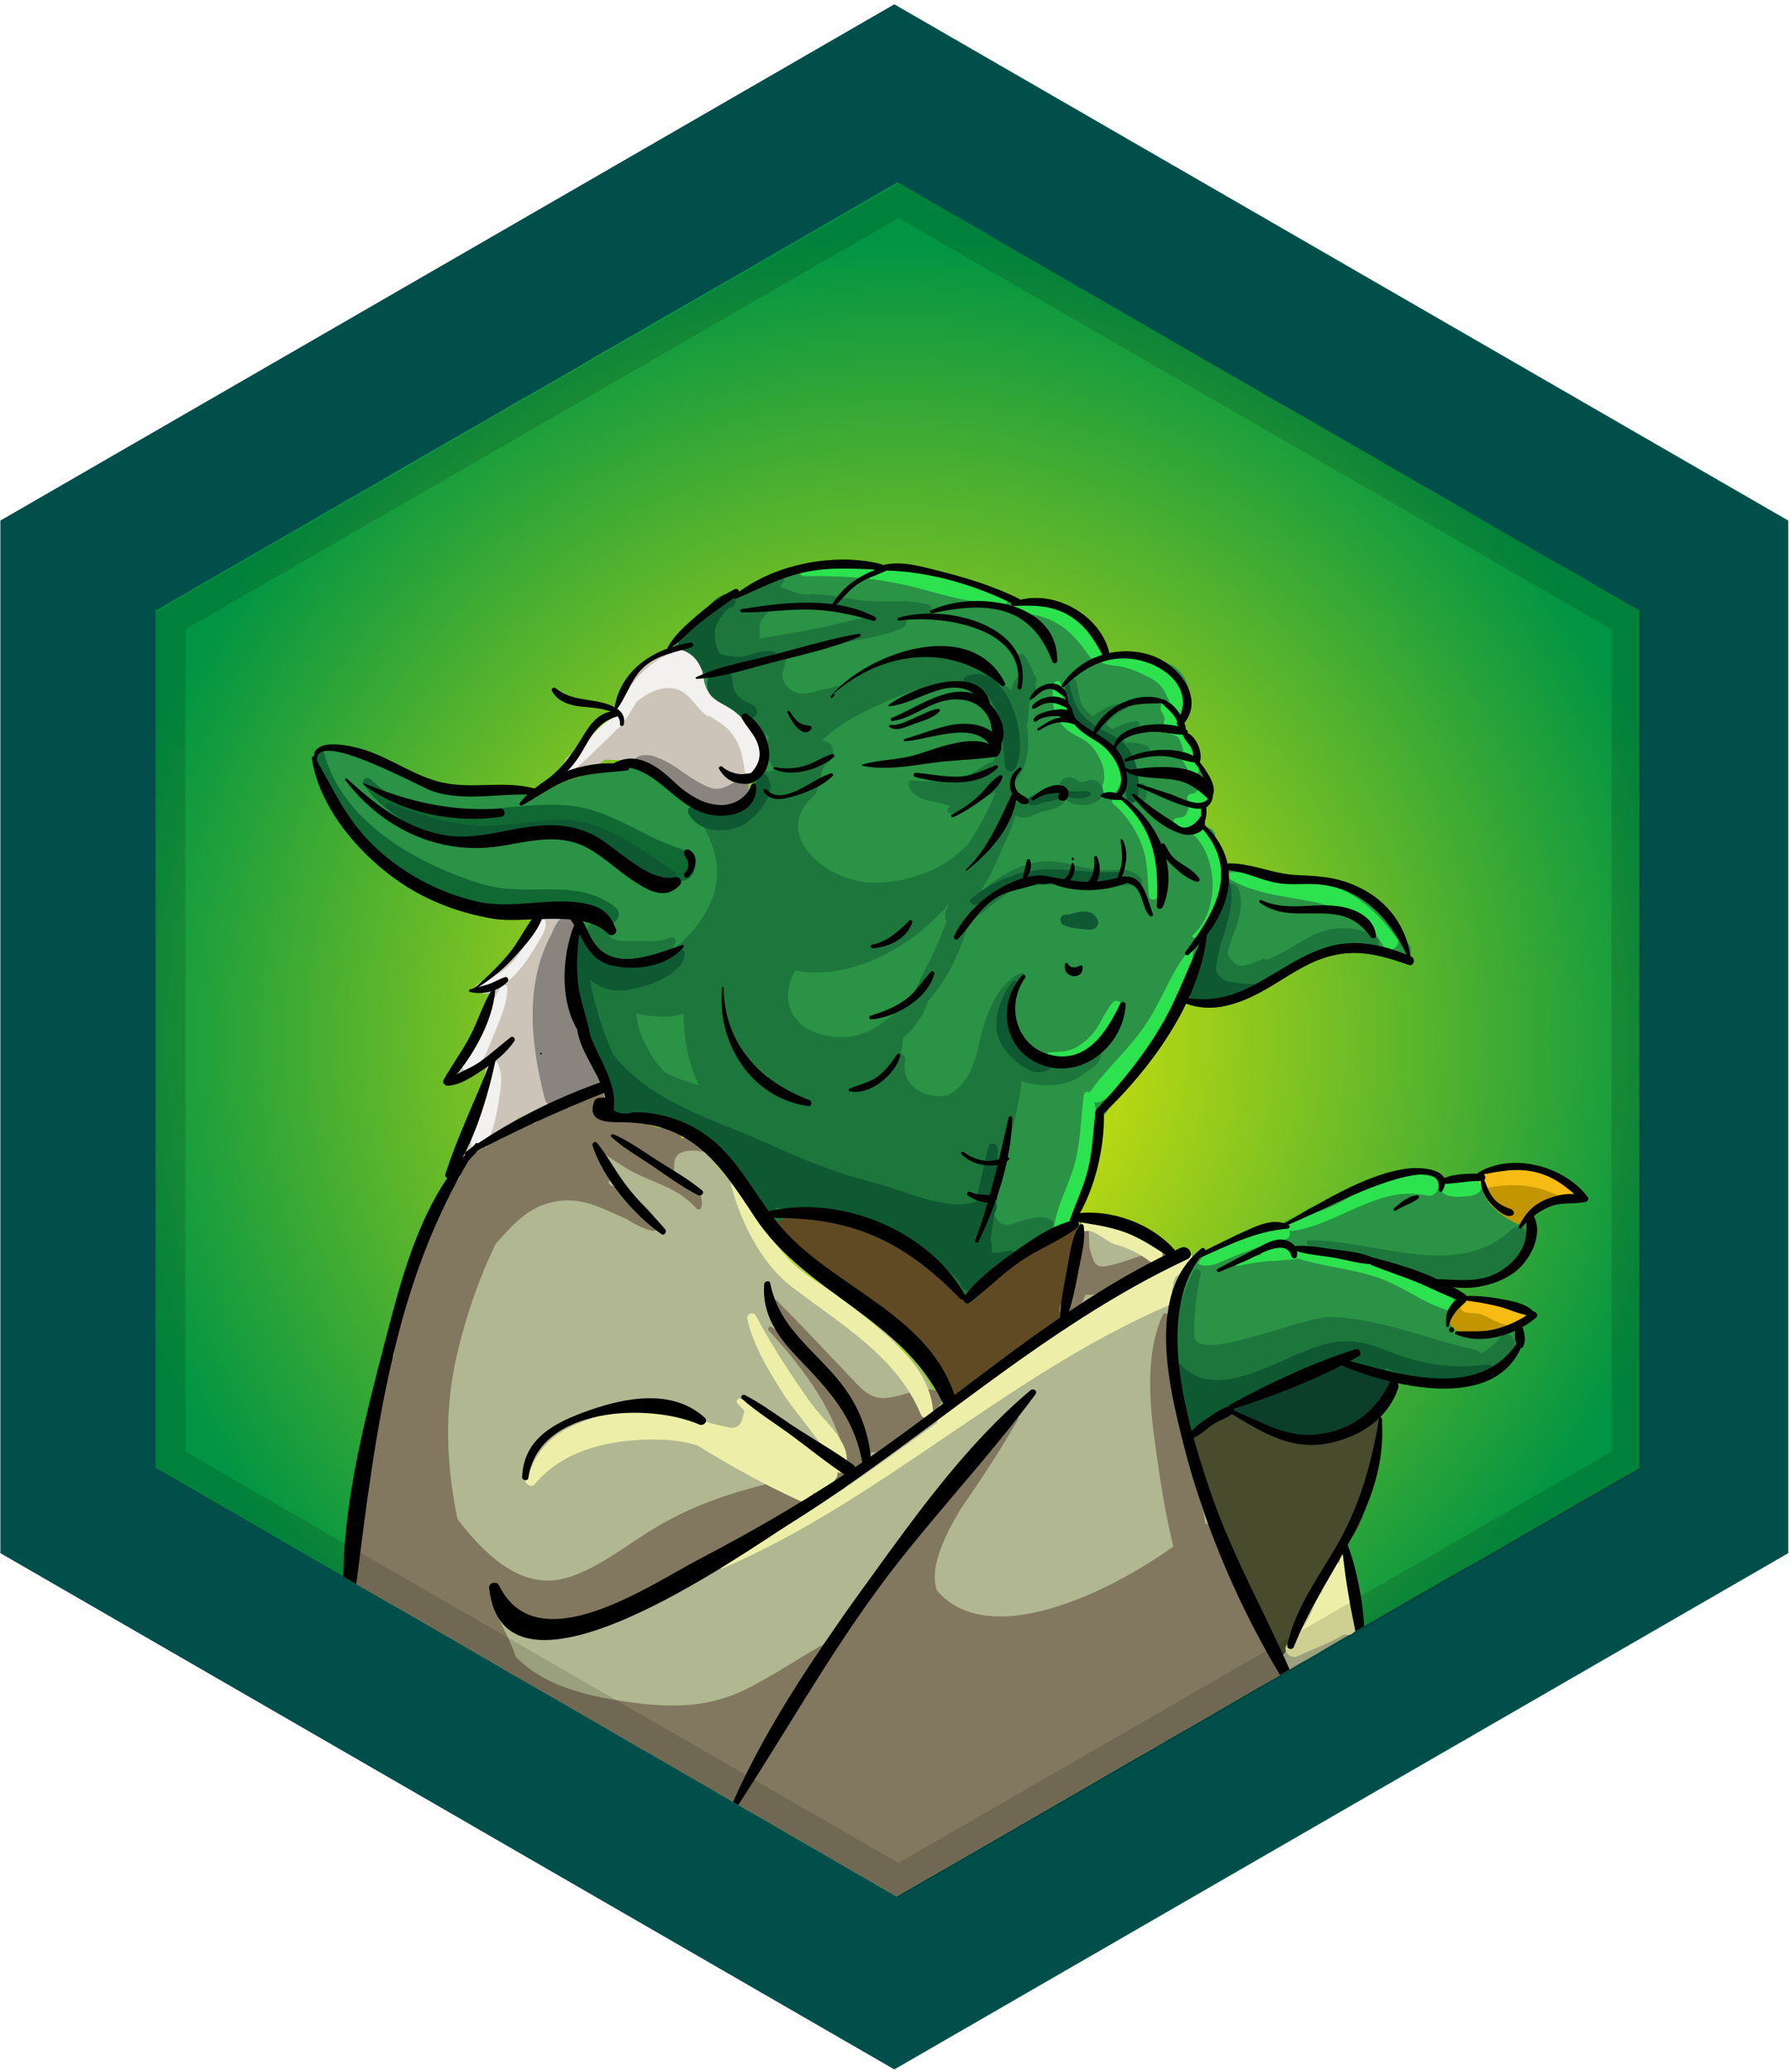 <svg xmlns="http://www.w3.org/2000/svg" xmlns:xlink="http://www.w3.org/1999/xlink" x="0" y="0" enable-background="new 0 0 110.979 128.417" version="1.1" viewBox="0 0 110.979 128.417" xml:space="preserve"><g id="border"><g id="Layer_63_14_"><g><g><polygon fill="#004F4B" points="110.872 96.266 55.447 128.266 .023 96.266 .023 32.266 55.447 .266 110.872 32.266"/></g></g></g><radialGradient id="SVGID_1_" cx="55.645" cy="64.42" r="49.688" gradientUnits="userSpaceOnUse"><stop offset="0" style="stop-color:#fff200"/><stop offset="1" style="stop-color:#009444"/></radialGradient><path fill="url(#SVGID_1_)" d="M101.645,37.85v53.14l-0.01,0.01l-0.02,0.01l-0.41,0.24l-0.37,0.21l-0.62,0.35l-4.15,2.39 l-0.01,0.01l-0.13,0.08l-0.06,0.03l-0.55,0.32l-0.8,0.45l-0.1,0.06l-0.48,0.28l-1.13,0.65l-0.85,0.49L91.215,97l-0.24,0.13 l-0.13,0.05l-0.11,0.07l-1,0.57l-0.03,0.02l-2,1.15l-0.51,0.29l-0.14,0.08l-0.03,0.02l-0.14,0.08l-0.01,0.01l-1.04,0.59l-0.04,0.03 l-0.07,0.04l-1.15,0.66l-0.01,0.01l-0.35,0.2l-0.1,0.06l-0.02,0.02h-0.01l-0.05,0.03l-0.37,0.21l-1.12,0.65l-0.35,0.21l-0.05,0.03 l-0.47,0.28l-1.18,0.67l-0.08,0.05l-0.12,0.07l-0.04,0.03l-0.04,0.02l-0.02,0.01l-0.1,0.06l-0.14,0.08l-0.15,0.09l-0.03,0.01 l-0.16,0.09v0.01l-0.06,0.04l-0.19,0.1l-0.15,0.09l-0.27,0.16l-0.11,0.06l-0.18,0.09l-0.02,0.02l-0.04,0.02l-0.69,0.39l-0.06,0.04 l-0.24,0.14l-0.02,0.01l-0.29,0.17l-0.15,0.08l-0.22,0.13l-0.24,0.14h-0.01l-0.42,0.25l-0.29,0.17l-0.03,0.02l-0.3,0.17l-1.36,0.79 l-0.5,0.29l-0.25,0.14l-0.7,0.4l-0.03,0.02h-0.01l-0.31,0.18l-0.05,0.03l-0.24,0.15l-0.84,0.48l-0.63,0.36l-0.06,0.03l-0.5,0.29 c-0.01,0.01-0.01,0.01-0.01,0l-0.53,0.31l-0.29,0.17l-0.76,0.44l-0.05,0.03l-0.05,0.03l-0.03,0.01c0,0.01-0.01,0.01-0.01,0.01 l-0.02,0.02l-0.25,0.14l-1,0.58l-0.17,0.1l-0.04,0.02l-0.38,0.22l-1.42,0.82l-0.36,0.21l-0.09,0.05l-0.24,0.14l-0.8,0.46 l-0.26,0.15l-0.28,0.16l-0.01,0.01l-0.2,0.12l-0.23,0.13l-0.35,0.2l-0.83,0.48l-0.01,0.01l-0.09,0.05l-1.32,0.76l-0.02,0.01 l-0.79,0.46l-0.61,0.35h-0.01l-1.41,0.81l-0.02,0.02l-0.25,0.14l-0.56,0.32h-0.01l-0.13,0.08l-0.19,0.11l-0.27,0.16h-0.01 l-0.2,0.12l-0.06-0.03l-1.14-0.66l-0.02-0.01l-0.2-0.12l-0.85-0.49l-0.03-0.01l-0.33-0.19l-0.01-0.01l-1.4-0.81l-0.01-0.01 l-0.02-0.01l-1.37-0.79l-0.03-0.02h-0.01l-0.83-0.48l-0.06-0.04l-0.34-0.19l-0.18-0.11l-0.02-0.01l-0.66-0.38l-0.04-0.03 l-0.09-0.05l-0.1-0.06l-0.13-0.07l-0.27-0.16l-0.12-0.07h-0.01l-0.72-0.42l-0.24-0.13l-0.39-0.23l-0.05-0.03l-0.03-0.02l-0.06-0.03 l-0.28-0.16l-0.04-0.03h-0.01l-1.01-0.59h-0.01l-0.11-0.07l-0.37-0.22h-0.01l-0.27-0.16l-0.62-0.36l-0.03-0.01l-0.06-0.04 l-0.04-0.02l-1.29-0.75l-0.39-0.23l-0.68-0.39l-0.58-0.33l-0.11-0.06l-1-0.58l-1.72-1c-0.01-0.01-0.02-0.02-0.03-0.02l-1.32-0.76 l-3.92-2.26l-0.16-0.09l-0.57-0.33l-0.47-0.27l-0.44-0.26l-0.3-0.17l-0.38-0.22l-0.99-0.58l-0.04-0.02l-2.74-1.59l-0.1-0.06 l-0.18-0.1l-0.67-0.38l-0.82-0.47l-0.09-0.05l-0.5-0.29l-0.01-0.01l-0.08-0.05h-0.01l-0.12-0.07h-0.01l-0.31-0.18l-0.73-0.42 c-0.01,0-0.01,0-0.02-0.01l-0.05-0.03l-0.33-0.19l-0.47-0.28l-1.01-0.58l-1.02-0.59l-2.11-1.23l-0.09-0.05l-0.2-0.12 c0,0-0.01,0-0.02-0.01l-0.28-0.16l-0.53-0.3l-0.82-0.48l-0.06-0.04h-0.01c0,0,0,0-0.01,0l-0.49-0.29l-0.7-0.4l-0.68-0.39 l-1.22-0.71l-0.1-0.06h-0.01l-0.33-0.19l-0.41-0.24h-0.01l-0.43-0.25l-0.99-0.57l-0.08-0.04l-0.03-0.02V37.85l0.78-0.45l1.59-0.92 l0.36-0.21l3.38-1.95l1.06-0.61l5.78-3.34h0.01l0.91-0.52l1.05-0.62l1.82-1.05h0.01l0.87-0.51l3.63-2.08l0.64-0.38l0.94-0.54 l0.17-0.09l1.66-0.95l0.78-0.45l0.38-0.22l0.44-0.26l0.67-0.39l0.43-0.26l0.52-0.3l0.5-0.28l0.59-0.34l1.19-0.68l0.69-0.41 l0.75-0.43l0.65-0.37h0.01l0.05-0.03l0.43-0.25l5.29-3.05l0.11-0.06l0.08-0.05l0.27-0.16l5.52-3.19l0.55-0.32l1.44-0.83l0.51,0.3 l1.09,0.63l2.86,1.65l3.09,1.79l2.6,1.5l0.22,0.13l4.69,2.7l0.98,0.57l5.13,2.96l0.91,0.52l1.04,0.61l2.3,1.31l0.87,0.5l0.69,0.4 l0.83,0.48l0.49,0.28l0.58,0.34l0.3,0.17l0.8,0.46l0.09,0.06l1.81,1.04l2.16,1.24l1.12,0.65l0.5,0.29l0.04,0.03v0.01l0.26,0.14 l0.66,0.39l1.46,0.84l1.94,1.12l0.78,0.44l0.44,0.25l0.49,0.28l1.45,0.84l0.17,0.1l0.85,0.49L101.645,37.85z"/><path fill="#2A9345" d="M87.336,58.495c-0.173-0.142-0.358-0.251-0.548-0.347c-0.137-1.132-1.229-1.949-2.179-2.449 c-0.877-0.461-2.292-1.203-3.321-0.875c-1.101-0.334-2.229-0.597-3.369-0.671c-0.254-0.088-0.51-0.139-0.776-0.141 c-0.094-0.022-0.188-0.039-0.285-0.067c-0.339-0.098-0.639-0.193-0.99-0.075c-0.013,0.004-0.024,0.014-0.036,0.019 c-0.104-0.332-0.216-0.66-0.363-0.974c0.036-0.234-0.047-0.476-0.181-0.701c0.019-0.057,0.042-0.108,0.055-0.179 c0.088-0.487-0.241-0.74-0.587-0.762c-0.087-0.295-0.193-0.585-0.308-0.873c0.011-0.014,0.022-0.028,0.033-0.043 c0.24-0.109,0.438-0.31,0.509-0.637c0.134-0.627,0.027-1.292-0.204-1.885c-0.101-0.259-0.287-0.459-0.516-0.577 c-0.044-0.064-0.095-0.121-0.147-0.178c-0.124-0.788-0.488-1.575-0.842-2.317c0.867-0.972,0.586-2.782-0.547-3.484 c-0.586-0.363-1.262-0.254-1.868-0.535c-0.744-0.346-1.453-0.29-2.22-0.086c-0.27-0.597-0.533-1.211-0.953-1.631 c-0.595-0.597-1.377-1.144-2.212-1.144c-0.45-0.33-0.915-0.607-1.6-0.566c-0.334,0.02-0.654,0.138-0.925,0.31 c-1.953-1.555-4.753-2.208-7.209-2.433c-3.526-0.323-8.866-0.45-11.302,2.731c-0.043,0.005-0.087,0.008-0.13,0.013 c-0.311-0.006-0.437,0.387-0.262,0.601c-0.233,0.22-0.362,0.439-0.337,0.826c0.056,0.857,0.823,0.935,1.306,1.467 c0.684,0.755,1.111,1.676,1.556,2.577c-0.067,0.077-0.115,0.17-0.127,0.284c-0.09,0.844,0.513,1.441,0.654,2.259 c0.09,0.525,0.092,1.04,0.259,1.51c-0.439,0.558-0.58,0.835-1.223,2.05c-0.08,0.151-0.11,0.296-0.12,0.437 c-0.124,0.067-0.247,0.131-0.37,0.186c-0.078-0.013-0.157-0.023-0.242-0.021c-0.452,0.012-0.798,0.228-1.266,0.206 c-0.036-0.002-0.061,0.013-0.095,0.014c-0.05-0.1-0.097-0.203-0.16-0.29c-0.249-0.341-0.679-0.66-1.133-0.598 c-0.132,0.018-0.25,0.067-0.373,0.104c-0.124-0.242-0.324-0.44-0.57-0.542c-0.147-0.114-0.302-0.217-0.464-0.307 c-0.042-0.535-0.431-1.057-1.086-1.051c-0.152,0.001-0.292,0.012-0.436,0.02c-0.128-0.06-0.274-0.1-0.454-0.095 c-0.591-0.028-0.778-0.015-1.191,0.097c-0.943,0.121-1.855,0.345-2.785,0.646c-0.421,0.137-0.846,0.332-1.273,0.545 c-2.052,0.247-4.146,0.055-6.239-0.044c-2.038-0.097-4.268-1.492-6.193-2.329c-0.167-0.073-0.36-0.07-0.542-0.02 c-0.045-0.018-0.085-0.049-0.134-0.059c-0.133-0.028-0.258-0.025-0.389,0.005c-0.033,0.012-0.066,0.024-0.099,0.036 c-0.094-0.043-0.196-0.072-0.328-0.068c-0.538,0.015-0.788,0.704-0.453,1.06c1.259,2.79,2.55,5.073,5.318,6.565 c0.211,0.114,0.424,0.206,0.635,0.308c0.169,0.167,0.344,0.328,0.525,0.49c0.332,0.296,0.62,0.644,1.067,0.743 c0.002,0.001,0.005-0.001,0.007,0c0.411,0.244,0.891,0.405,1.418,0.464c1.042,0.115,2.117,0.109,3.2,0.082 c1.278,0.14,2.584,0.175,3.93,0.131c-0.015,0.458-0.006,0.885,0.052,1.22c0.015,0.086,0.055,0.173,0.104,0.258 c-0.076,0.112-0.141,0.234-0.184,0.371c-0.365,1.15-0.354,2.116-0.112,3.29c0.03,0.145,0.089,0.268,0.162,0.378 c0.066,0.838,0.157,1.674,0.282,2.515c0.048,0.321,0.225,0.59,0.461,0.792c0.146,0.661,0.316,1.317,0.528,1.972 c0.047,0.145,0.119,0.264,0.2,0.369c0.102,0.41,0.211,0.818,0.343,1.227c0.283,0.878,1.252,0.942,1.825,0.525 c0.306,0.203,0.678,0.319,1.023,0.162c0.068-0.031,0.137-0.062,0.205-0.093c0.038-0.017,0.063-0.046,0.099-0.065 c0.208,0.073,0.408,0.161,0.61,0.244c0.05,0.044,0.098,0.089,0.156,0.129c0.624,0.437,1.229,0.73,1.885,0.938 c0.186,0.12,0.375,0.232,0.559,0.364c0.08,0.058,0.163,0.105,0.245,0.144c0.577,0.714,1.083,1.515,1.562,2.302 c0.138,0.473,0.274,0.749,0.574,1.274c0.109,0.191,0.283,0.322,0.476,0.424c0.148,0.127,0.302,0.246,0.391,0.281 c0.569,0.22,1.19,0.043,1.571-0.335c1.957,0.678,4.11,0.874,6.163,1.174c0.02,0.021,0.043,0.041,0.064,0.062 c0.223,0.228,0.463,0.44,0.744,0.646c0.242,0.177,0.5,0.238,0.747,0.223c0.903,0.949,1.812,1.895,2.696,2.865 c0.142,0.156,0.298,0.23,0.456,0.268c0.632,0.386,1.397-0.146,1.578-0.828c0.308,0.005,0.618-0.085,0.853-0.319 c0.757-0.757,1.47-1.536,2.152-2.36c0.075-0.05,0.146-0.095,0.22-0.143c0.452,0.192,1.041,0.111,1.4-0.418 c0.104-0.124,0.189-0.259,0.261-0.401c0.271-0.328,0.595-0.565,0.776-0.987c0.139-0.325,0.218-0.681,0.277-1.042 c0.089-0.108,0.169-0.235,0.229-0.397c0.441-1.189,0.736-2.624,0.729-3.997c0.161-0.082,0.31-0.191,0.418-0.359 c0.461-0.718,1.598-1.925,2.19-3.102c0.14-0.188,0.27-0.375,0.365-0.557c0.054-0.102,0.088-0.204,0.136-0.305 c0.366-0.028,0.717-0.215,0.907-0.604c0.393-0.8,0.742-1.618,1.032-2.454c0.443,0.129,0.941,0.151,1.402,0.084 c0.391,0.312,1.062,0.224,1.27-0.207c0.695-0.137,1.361-0.416,1.96-0.802c1.114-0.235,2.254-1.102,3.17-1.678 c0.131-0.082,0.328-0.192,0.541-0.318c0.456-0.011,0.876-0.099,1.215-0.319c1.195,0.461,2.934-0.145,3.953,0.677 c0.146,0.118,0.402,0.147,0.53-0.023c0.023-0.031,0.046-0.061,0.069-0.092C87.521,58.993,87.56,58.679,87.336,58.495z"/><path fill="#2A9345" d="M94.079,75.423l-0.538-0.264c-0.121-0.065-0.239-0.096-0.354-0.115c-0.387-0.339-0.691-0.778-1.035-1.141 c-0.069-0.583-0.562-1.124-1.287-0.896c-0.086,0.027-0.171,0.054-0.257,0.081c-0.095,0.03-0.178,0.075-0.254,0.126 c-0.324,0.102-0.689,0.129-1.045,0.148c-0.206-0.397-0.343-0.667-1.066-0.697c-0.454-0.019-0.931,0.063-1.414,0.192 c-1.206-0.227-2.766,0.785-3.625,1.386c-0.124,0.087-0.211,0.196-0.278,0.315c-0.19-0.024-0.396-0.004-0.612,0.118 c-0.105,0.059-0.21,0.116-0.315,0.174c-0.267-0.119-0.586-0.123-0.891,0.073c-0.553,0.356-1.124,0.663-1.719,0.941 c-0.099,0.046-0.162,0.122-0.226,0.196c-0.63,0.171-1.257,0.351-1.871,0.582c-0.645,0.243-1.297,0.411-1.785,0.845 c-0.083,0.032-0.164,0.066-0.245,0.102c-0.237-0.081-0.5-0.078-0.75,0.083c-2.92,1.887-2.103,5.943-1.148,8.82 c0.004,0.021,0.006,0.043,0.01,0.064c-0.031,0.084-0.049,0.176-0.05,0.273c-0.006,0.498-0.012,0.966,0.04,1.462 c0.086,0.811,1.393,1.074,1.524,0.152c0.009-0.067,0.019-0.135,0.029-0.202c0.032-0.049,0.051-0.109,0.072-0.17 c0.024-0.052,0.058-0.089,0.075-0.151c0.019-0.07,0.048-0.139,0.071-0.209c0.161,0.013,0.326-0.026,0.476-0.14 c1.509-1.147,3.315-1.461,4.922-2.439c0.783-0.476,1.706-0.764,2.532-1.185c0.023,0.008,0.047,0.012,0.07,0.02 c0.034,0.354,0.282,0.681,0.754,0.674c0.244-0.004,0.479,0.018,0.709,0.049c0.046,0.014,0.091,0.017,0.137,0.021 c0.238,0.038,0.473,0.085,0.703,0.144c0.042,0.012,0.084,0.022,0.125,0.034c0.809,0.218,1.588,0.513,2.459,0.586 c1.032,0.087,2.489,0.383,3.455-0.041c0.214-0.094,0.352-0.237,0.427-0.396c0.857-0.243,1.651-0.673,2.336-1.437 c0.476-0.532-0.057-1.35-0.734-1.16c-0.961,0.27-2.491,0.56-3.554,0.132c-0.018-0.487-0.017-0.854,0.259-1.401 c0.27-0.536-0.131-1.048-0.679-1.088c-0.213-0.114-0.426-0.227-0.64-0.341c-0.039-0.049-0.086-0.089-0.135-0.128 c0.013-0.03,0.031-0.057,0.043-0.087c0.056,0.009,0.109,0.025,0.169,0.021l0.044-0.003c0.333,0.057,0.694-0.016,1.012-0.187 c0.06,0.03,0.109,0.069,0.176,0.092c0.349,0.174,0.745,0.274,1.177,0.254c0.771-0.035,1.305-0.376,1.618-0.836 c0.336-0.077,0.691-0.111,1.008-0.284c0.736-0.401,0.882-1,0.73-1.582C95.075,76.418,94.793,75.688,94.079,75.423z"/><path fill="#0B3F2B" d="M86.552,86.133c-0.099-0.405-0.285-0.588-0.635-0.794c-0.165-0.097-2.067-0.509-2.015-0.471 c-0.327-0.106-0.465-0.236-0.859-0.288c-0.306-0.041-0.535,0.155-0.572,0.409c-0.057-0.002-0.112-0.007-0.173,0.005 c-0.038,0.007-0.077,0.014-0.116,0.022c-0.058,0.011-0.097,0.049-0.144,0.076c-1.213-0.049-4.131,1.581-4.806,1.971 c-0.099,0.012-0.185,0.029-0.292,0.037c-0.559,0.044-0.539,0.897,0.027,0.875c0.062-0.002,0.118-0.011,0.179-0.015 c0.055,0.048,0.12,0.081,0.19,0.103c-0.013,0.068-0.001,0.137,0.01,0.206c0.082-0.003,0.168,0.009,0.257,0.059 c0.801,0.446,1.592,0.933,2.534,0.924c0.727-0.007,1.674,0.018,2.352-0.204c0.193-0.063,0.345-0.004,0.452,0.103 c0.692-0.289,1.37-0.686,2.031-1.147c0.266-0.186,0.28-0.479,0.167-0.705c0.291-0.272,0.606-0.487,0.952-0.519 C86.426,86.749,86.632,86.461,86.552,86.133z"/><path fill="#B1B791" d="M84.215,101l-0.1,0.06l-0.02,0.02h-0.01l-0.05,0.03l-0.37,0.21l-1.12,0.65l-0.35,0.21v-0.06 c-0.02,0.03-0.03,0.06-0.05,0.09l-0.47,0.28l-1.18,0.67l-0.08,0.05l-0.12,0.07l-0.04,0.03l-0.04,0.02l-0.02,0.01l-0.1,0.06 l-0.14,0.08l-0.15,0.09l-0.03,0.01l-0.16,0.09v0.01l-0.06,0.04l-0.19,0.1l-0.15,0.09l-0.27,0.16l-0.11,0.06l-0.18,0.09l-0.02,0.02 l-0.04,0.02l-0.69,0.39l-0.06,0.04l-0.24,0.14l-0.02,0.01l-0.29,0.17l-0.15,0.08l-0.22,0.13l-0.24,0.14h-0.01l-0.42,0.25 l-0.29,0.17l-0.03,0.02l-0.3,0.17l-1.36,0.79l-0.5,0.29l-0.25,0.14l-0.7,0.4l-0.03,0.02h-0.01l-0.31,0.18l-0.05,0.03l-0.24,0.15 l-0.84,0.48l-0.63,0.36l-0.06,0.03l-0.5,0.29c-0.01,0.01-0.01,0.01-0.01,0l-0.53,0.31l-0.29,0.17l-0.76,0.44l-0.05,0.03l-0.05,0.03 l-0.03,0.01c0,0.01-0.01,0.01-0.01,0.01l-0.02,0.02l-0.25,0.14l-1,0.58l-0.17,0.1l-0.04,0.02l-0.38,0.22l-1.42,0.82l-0.36,0.21 l-0.09,0.05l-0.24,0.14l-0.8,0.46l-0.26,0.15l-0.28,0.16l-0.01,0.01l-0.2,0.12l-0.23,0.13l-0.35,0.2l-0.83,0.48l-0.01,0.01 l-0.09,0.05l-1.32,0.76l-0.02,0.01l-0.79,0.46l-0.61,0.35h-0.01l-1.41,0.81l-0.02,0.02l-0.25,0.14l-0.56,0.32h-0.01l-0.13,0.08 l-0.19,0.11l-0.27,0.16h-0.01l-0.2,0.12l-0.06-0.03l-1.14-0.66l-0.02-0.01l-0.2-0.12l-0.85-0.49l-0.03-0.01l-0.33-0.19l-0.01-0.01 l-1.4-0.81l-0.01-0.01l-0.02-0.01l-1.37-0.79l-0.03-0.02h-0.01l-0.83-0.48l-0.06-0.04l-0.34-0.19l-0.18-0.11l-0.02-0.01l-0.66-0.38 l-0.04-0.03l-0.09-0.05l-0.1-0.06l-0.13-0.07l-0.27-0.16l-0.12-0.07h-0.01l-0.72-0.42l-0.24-0.13l-0.39-0.23l-0.05-0.03l-0.03-0.02 l-0.06-0.03l-0.28-0.16l-0.04-0.03h-0.01l-1.01-0.59h-0.01l-0.11-0.07l-0.37-0.22h-0.01l-0.27-0.16l-0.62-0.36l-0.03-0.01 l-0.06-0.04l-0.04-0.02l-1.29-0.75l-0.39-0.23l-0.68-0.39l-0.58-0.33l-0.11-0.06l-1-0.58l-1.72-1c-0.01-0.01-0.02-0.02-0.03-0.02 l-1.32-0.76l-3.92-2.26l-0.16-0.09l-0.57-0.33l-0.47-0.27l-0.44-0.26l-0.3-0.17l-0.38-0.22l-0.99-0.58l-0.04-0.02l-2.74-1.59 l-0.1-0.06l-0.18-0.1l-0.67-0.38l-0.82-0.47l-0.09-0.05l-0.5-0.29l-0.01-0.01l-0.08-0.05h-0.01l-0.12-0.07h-0.01l-0.31-0.18 l-0.73-0.42c-0.01,0-0.01,0-0.02-0.01l-0.05-0.03l-0.33-0.19c0.02-0.25,0.04-0.5,0.07-0.75c-0.08-0.41-0.04-0.72,0.16-1.3 c0-0.01,0-0.01,0-0.02c0.09-0.57,0.19-1.14,0.3-1.7c-0.05-0.14-0.08-0.29-0.07-0.46c0.04-1.27,0.24-2.51,0.51-3.74 c-0.06-0.21-0.09-0.44-0.05-0.7c0.34-2.83,1.11-5.53,2.08-8.16c0-0.01,0-0.01,0-0.01c0.75-2.07,1.61-4.11,2.47-6.16 c0.04-0.09,0.07-0.17,0.12-0.26c0.33-0.75,0.71-1.43,1.15-2.04c0.16-0.25,0.33-0.48,0.53-0.71c0.24-0.31,0.51-0.59,0.79-0.87 c1.66-1.64,3.82-2.7,6.44-3.51c0.04-0.01,0.08-0.02,0.12-0.02c0.41-0.11,0.76-0.03,1.01,0.16c0.41,0.29,0.61,0.84,0.52,1.36 c0.02,0,0.05,0,0.08,0.01c0.32,0.05,0.63,0.11,0.91,0.19c0.75,0.19,1.4,0.45,2.08,0.83c0.43,0.1,0.86,0.2,1.26,0.34 c0.05,0.02,0.11,0.04,0.17,0.06c0,0,0,0,0.01,0c0.14,0.06,0.29,0.12,0.43,0.19c0.21,0.07,0.41,0.19,0.59,0.38 c0.12,0.09,0.23,0.19,0.33,0.3c0.19,0.19,0.35,0.4,0.51,0.65c1.13,1.29,2.2,2.62,2.95,4.19c0.12,0.25,0.23,0.51,0.33,0.77 c0.61,0.44,1.18,0.92,1.72,1.42c0.1,0.07,0.2,0.13,0.29,0.2c0.53,0.42,1.02,0.83,1.52,1.25c0.3,0.02,0.62,0.14,0.93,0.39 c0.53,0.44,0.98,0.87,1.39,1.34c0.43,0.32,0.9,0.62,1.4,0.86c0.45,0.25,0.69,0.61,0.78,0.99c1.14,0.86,2.01,2,2.6,3.46 c0.21,0.1,0.39,0.28,0.51,0.5c1.23-1.04,2.65-1.91,3.83-2.71c2.86-1.94,6.17-3.26,8.79-5.51c-0.11,0-0.22-0.02-0.32-0.06 c0,0-0.77,0.56-0.93,0.69c-0.39,0.32-0.77,0.67-1.14,1.01c-0.43,0.39-0.93,0.38-1.29,0.15c-0.06,0.1-0.13,0.2-0.19,0.29 c-0.51,0.71-1.76,0.01-1.5-0.79c0.31-0.98,0.55-1.98,0.49-3c-0.04-0.69,0.19-1.37,0.91-1.59c0.76-0.23,1.62,0.29,2.29,0.56 c0.77,0.31,1.51,0.58,2.19,1.03c0.01,0,0.02,0,0.03,0.01c0,0,0,0,0,0.01c0.06,0.04,0.13,0.08,0.2,0.12 c0.21,0.17,0.31,0.35,0.33,0.54c0.08-0.08,0.17-0.15,0.24-0.24c0.36-0.41,0.92-0.23,1.14,0.15c0.12,0.19,0.14,0.43,0.02,0.67 c-0.47,0.92-0.95,1.87-1.36,2.85c-0.03,0.06-0.06,0.1-0.08,0.16v0.03c-0.1,0.23-0.19,0.46-0.28,0.69c0.09,0.07,0.18,0.15,0.23,0.24 c0.05,0.05,0.09,0.09,0.11,0.14v0.01c0.1,0.16,0.15,0.34,0.14,0.53c-0.01,0.27-0.05,0.55-0.1,0.82c-0.01,0.04-0.01,0.07-0.02,0.11 c0.01,0.01,0.02,0.02,0.02,0.03c0.17,0.19,0.3,0.44,0.32,0.76c0.01,0.18,0.03,0.36,0.04,0.54c0.02,0.25,0.03,0.5,0.05,0.75 c0.14,0.78,0.25,1.55,0.33,2.33c0.03,0.2,0.05,0.4,0.07,0.6c0.03,0.01,0.06,0.03,0.09,0.05c0.08,0.04,0.16,0.1,0.23,0.17 c0.15,0.13,0.28,0.32,0.37,0.57c1.02,2.86,2.27,5.56,3.6,8.24c0.02,0.03,0.04,0.07,0.05,0.1c0.66,1.32,1.33,2.63,2,3.95 c0.04-0.1,0.08-0.19,0.13-0.3c0.06-0.12,0.15-0.21,0.25-0.29c0.36-0.8,0.75-1.59,1.19-2.35c0.2-0.81,0.61-1.52,0.84-2.33 c0.15-0.51,0.78-0.87,1.27-0.63c0.08,0.04,0.16,0.09,0.23,0.17c0.33,0.36,0.54,0.76,0.66,1.17c0.05,0.21,0.09,0.43,0.13,0.65 C84.385,99.31,84.265,100.16,84.215,101z"/><path fill="#484C2D" d="M85.447,87.709c-0.296-0.11-0.529,0.137-0.512,0.405c-0.079,0.008-0.16,0.028-0.242,0.084 c-0.014,0.009-0.028,0.019-0.041,0.028c-0.02,0.014-0.035,0.034-0.053,0.05c-0.232,0.045-0.438,0.195-0.54,0.469 c-0.003,0.001-0.005,0.001-0.008,0.002c-1.276,0.624-2.949,0.682-4.347,0.55c-0.046-0.004-0.085-0.021-0.129-0.027 c-0.001-0.003,0.001-0.007,0-0.01c-0.161-0.623-1.03-0.723-1.537-0.948c-0.303-0.134-0.673-0.396-1.03-0.464 c-0.029-0.049-0.066-0.096-0.121-0.139c-0.17-0.132-0.302-0.201-0.52-0.18c-0.184,0.017-0.299,0.12-0.383,0.258 c-0.31,0.175-0.736,0.189-1.066,0.328c-0.341,0.144-0.658,0.31-0.909,0.588c-0.115,0.127-0.313,0.475-0.345,0.748 c-0.001,0.01-0.008,0.017-0.008,0.027c0,0.008,0.001,0.017,0.001,0.025l0,0c-0.004,0.126,0.04,0.226,0.151,0.275 c0.013,1.221,0.874,2.364,1.348,3.45c0.07,0.161,0.143,0.326,0.214,0.489c0.054,0.284,0.103,0.569,0.16,0.852 c0.045,0.223,0.204,0.338,0.386,0.373c0.178,0.393,0.358,0.786,0.552,1.168c0.146,0.552,0.307,1.108,0.452,1.69 c0.415,1.673,0.59,3.162,1.547,4.642c0.364,0.563,1.119,0.34,1.315-0.225c0.625-1.802,1.49-3.493,2.375-5.173 c0.135,0.01,0.278-0.023,0.4-0.127c0.247-0.211,0.423-0.55,0.493-0.886c0.05-0.019,0.105-0.031,0.146-0.063 c1.628-1.238,2.011-4.928,2.361-6.769c0.014-0.072,0.002-0.132-0.001-0.197c0.046-0.125,0.037-0.27-0.062-0.422 c-0.008-0.047-0.035-0.087-0.054-0.13C85.784,88.333,85.78,87.833,85.447,87.709z"/><path fill="#604A24" d="M66.027,76.233c-0.011,0.019-0.016,0.04-0.027,0.06c-1.029,0.139-2.178,1.321-2.909,1.865 c-0.946,0.704-1.775,1.464-2.561,2.299c-0.154-0.045-0.333-0.021-0.491,0.112c-0.116-0.255-0.37-0.424-0.648-0.455 c-0.72-0.581-1.22-1.368-1.883-2.019c-0.771-0.756-1.701-1.115-2.634-1.622c-1.567-0.853-2.908-1.477-4.675-0.975 c-0.49-0.139-0.98-0.282-1.471-0.441c-0.7-0.227-1.247,0.822-0.672,1.273c0.065,0.042,0.119,0.095,0.18,0.141 c0.162,0.298,0.224,0.336,0.656,0.641c0.009,0.006,0.018,0.007,0.027,0.013c0.029,0.18,0.113,0.353,0.299,0.486 c1.575,1.132,2.884,2.283,4.553,3.246c0.939,0.541,1.43,1.48,2.264,2.139c1.172,0.926,2.024,1.581,2.495,3.065 c0.168,0.531,1.002,0.639,1.256,0.175c0.246-0.119,0.39-0.321,0.622-0.5c0.146-0.112,0.318-0.147,0.449-0.292 c0.048-0.053,0.133-0.216,0.154-0.233c0.264-0.215,0.681-0.273,0.969-0.483c0.354-0.258,0.566-0.593,0.842-0.916 c0.705-0.424,1.41-0.85,2.115-1.273c0.429-0.257,0.692-0.41,0.915-0.879c0.336-0.708,0.341-1.77,0.51-2.535 c0.198-0.895,0.447-1.781,0.531-2.692C66.939,75.95,66.23,75.863,66.027,76.233z"/><path fill="#CCC4B8" d="M46.351,45.063c-0.017-0.084-0.036-0.167-0.054-0.25c0.069-0.031,0.129-0.083,0.165-0.149 c0.438-0.82-0.155-2.087-0.59-2.817c-0.273-0.458-0.643-0.888-1.063-1.216c-0.14-0.11-0.291-0.189-0.444-0.259 c-0.129-0.492-0.247-0.986-0.341-1.481c-0.135-0.707-1.121-0.657-1.427-0.133c-0.277,0.473-0.528,0.963-0.636,1.472 c-1.247,0.268-2.508,1.009-2.922,2.236c-0.167,0.494-0.163,0.99-0.462,1.45c-0.256,0.393-0.62,0.702-0.954,1.026 c-0.316,0.307-0.594,0.652-0.904,0.96c-0.036,0.006-0.07,0.012-0.106,0.018c-0.259,0.045-0.381,0.209-0.401,0.399 c-0.32,0.201-0.67,0.355-0.983,0.573c-0.508,0.353-0.147,1.302,0.483,1.04c0.656-0.273,1.107-0.341,1.692-0.774 c0.033-0.025,0.065-0.052,0.098-0.077c0.645,0.024,1.289,0.034,1.934,0.072c0.758,0.045,1.432,0.459,2.155,0.677 c0.156,0.256,0.312,0.511,0.467,0.767c0.081,0.133,0.181,0.212,0.285,0.269c0.612,0.671,1.422,1.222,2.271,1.148 c0.473-0.041,0.793-0.274,1.022-0.594c0.153-0.07,0.288-0.173,0.376-0.301C46.882,47.844,46.949,46.384,46.351,45.063z"/><path fill="#CCC4B8" d="M36.97,66.496c-0.601-1.476-1.176-2.74-1.43-4.35c-0.155-0.98-0.171-1.978-0.241-2.967 c0.227-0.135,0.404-0.402,0.393-0.673c0.001,0,0.002,0.001,0.004,0.001c-0.016-0.289-0.112-0.597-0.261-0.873 c0.009-0.009,0.011-0.023,0.02-0.032c0.512-0.586-0.067-1.349-0.763-1.207c-0.357,0.073-0.665,0.273-0.91,0.535 c-0.016,0.009-0.036,0.016-0.052,0.026c-0.193-0.04-0.405,0.014-0.56,0.251c-0.136,0.208-0.213,0.45-0.266,0.702 c-0.399,0.573-0.906,1.057-1.299,1.637c-0.012,0.017-0.021,0.039-0.033,0.058c-0.467,0.28-0.891,0.69-1.281,1.101 c-0.257,0.094-0.414,0.25-0.5,0.573c0.001,0,0.001,0.001,0.002,0.001c-0.033,0.148,0.095,0.301,0.256,0.314 c0.194,0.015,0.354-0.029,0.517-0.074c-0.122,0.319-0.205,0.679-0.291,0.937c-0.046,0.141-0.026,0.259,0.021,0.36 c-0.336,0.687-0.657,1.381-0.95,2.073c-0.119,0.108-0.243,0.211-0.36,0.322c-0.383,0.366-0.783,0.721-0.874,1.262 c-0.043,0.255,0.227,0.476,0.461,0.326c0.202-0.129,0.937-0.634,1.722-1.258c-0.109,0.381-0.193,0.771-0.266,1.14 c-0.222,1.123-0.694,2.296-0.752,3.429c-0.003,0.065,0.011,0.118,0.025,0.172c-0.024,0.026-0.052,0.048-0.076,0.075 c-0.016,0.018-0.033,0.034-0.046,0.053c-0.287,0.324-0.548,0.692-0.791,1.146c-0.129,0.242,0.233,0.52,0.406,0.286 c0.202-0.274,0.415-0.508,0.631-0.738c0.085,0.032,0.179,0.041,0.282-0.002c0.54-0.225,1.081-0.444,1.609-0.696 c0.356-0.169,0.877-0.365,0.799-0.852c-0.013-0.08-0.044-0.152-0.085-0.215c0.179-0.075,0.343-0.158,0.534-0.227 c1.296-0.465,2.614-0.94,3.792-1.662C36.779,67.373,37.151,66.939,36.97,66.496z"/><path fill="#2A9345" d="M46.759,42.723c-0.002-0.131-0.023-0.267-0.091-0.408c-0.251-0.52-0.66-0.971-0.961-1.466 c-0.026-0.043-0.05-0.087-0.076-0.131c0.102-0.516,0.121-1.029-0.111-1.564c-0.123-0.284-0.314-0.484-0.536-0.603 c-0.163-0.358-0.502-0.625-0.992-0.614c-0.689,0.016-1.211,0.753-1.1,1.351c-0.045,0.001-0.089-0.003-0.138,0.023 c-0.083,0.048-0.174,0.077-0.263,0.111c-0.102,0.001-0.204,0.024-0.295,0.076c-0.021,0.012-0.041,0.023-0.062,0.035 c-0.297,0.117-0.34,0.475-0.218,0.743c0.006,0.108,0.029,0.212,0.097,0.295c0.358,0.44,0.936,0.426,1.18,0.946 c0.05,0.108,0.134,0.177,0.229,0.232c0.055,0.596,0.231,1.137,0.945,1.302c0.381,0.088,0.701,0.117,1.024,0.253 c0.017,0.013,0.032,0.031,0.05,0.044c0.1,0.074,0.202,0.122,0.303,0.153c0.008,0.006,0.016,0.008,0.024,0.014 c0.443,0.324,0.301,0.61,0.58,1.038c0.183,0.281,0.594,0.255,0.756-0.032C47.502,43.812,47.27,43.205,46.759,42.723z"/><path fill="#C39500" d="M93.918,81.126c-0.137,0.019-0.264,0.051-0.388,0.087c-0.409-0.307-0.954-0.329-1.461-0.456 c-0.609-0.153-1.027-0.466-1.631-0.06c-0.033,0.023-0.052,0.051-0.079,0.076c-0.019,0.003-0.034,0.003-0.053,0.006 c-0.225,0.039-0.458,0.303-0.489,0.525c-0.152,1.093,0.724,1.425,1.646,1.283c0.526-0.081,0.996,0.093,1.502,0.063 c0.45-0.027,0.565-0.418,0.986-0.446C94.653,82.157,94.595,81.035,93.918,81.126z"/><path fill="#C39500" d="M97.162,73.31c-0.131-0.013-0.259-0.011-0.387-0.005c-0.428-0.295-0.961-0.537-1.422-0.662 c-0.072-0.02-0.146-0.019-0.219-0.032c-0.285-0.109-0.6-0.136-0.894-0.086c-0.541-0.055-1.096-0.084-1.639-0.071 c-0.263,0.006-0.443,0.147-0.547,0.331c-0.119,0.047-0.225,0.137-0.274,0.279c-0.099,0.288-0.004,0.502,0.129,0.758 c0.158,0.303,0.304,0.649,0.543,0.899c0.461,0.482,0.917,0.779,1.503,1.084c0.309,0.161,0.598-0.047,0.66-0.323 c0.361-0.166,0.723-0.369,1.016-0.601c0.505-0.401,0.978-0.448,1.565-0.653C97.599,74.089,97.665,73.362,97.162,73.31z"/><path fill="#2DE24F" d="M73.977,46.942c0.009-0.01,0.021-0.018,0.028-0.029c0.377-0.612-0.388-1.615-1.062-1.824 c0.037-0.048,0.065-0.106,0.074-0.182c0.016-0.141,0.016-0.298-0.009-0.446c0.009-0.006,0.019-0.007,0.028-0.014 c0.232-0.178,0.405-0.366,0.554-0.619c0.172-0.292-0.004-0.547-0.246-0.648c-0.003-0.032,0.004-0.065-0.004-0.094 c-0.307-1.16-0.949-1.753-2.061-2.188c-0.687-0.269-1.937-0.611-2.737-0.33c0.049-0.139,0.05-0.302-0.029-0.473 c-0.461-0.987-1.438-1.955-2.437-2.398c-0.777-0.344-2.44-0.634-3.148-0.04c-0.234,0.196-0.094,0.699,0.254,0.548 c0.829-0.36,2.091,0.2,2.752,0.687c0.684,0.504,1.135,1.133,1.631,1.809c0.177,0.241,0.413,0.288,0.614,0.223 c0.013,0.033,0.021,0.069,0.056,0.091c0.361,0.232,0.672,0.201,1.1,0.27c0.586,0.094,1.152,0.322,1.684,0.582 c0.571,0.279,1.034,0.587,1.292,1.199c0.077,0.184,0.14,0.307,0.22,0.418c-0.045-0.014-0.089-0.029-0.143-0.029 c-0.475,0-0.545,0.582-0.254,0.819c-0.001,0.073,0.02,0.142,0.069,0.195c-0.001,0.082,0.006,0.165-0.023,0.243 c-0.07,0.266,0.112,0.444,0.323,0.498c-0.046,0.131-0.011,0.292,0.154,0.313c0.504,0.062,0.585,0.597,0.725,1.037 c-0.211-0.041-0.366,0.234-0.202,0.404c0.291,0.302,0.374,0.694,0.648,0.991c0.153,0.166,0.445,0.054,0.49-0.151 C74.394,47.453,74.222,47.17,73.977,46.942z"/><path fill="#2DE24F" d="M74.153,49.072c-0.084,0.114-0.237,0.118-0.36,0.141c-0.138,0.026-0.23,0.216-0.18,0.342 c0.063,0.161,0.162,0.263,0.276,0.326c-0.035,0.019-0.071,0.035-0.101,0.068c-0.132,0.143-0.121,0.242-0.189,0.407 c-0.131,0.312-0.334,0.312-0.636,0.346c-0.195,0.021-0.313,0.262-0.151,0.407c0.663,0.593,2.155-0.306,1.557-1.109 c-0.019-0.026-0.046-0.042-0.07-0.063c0.175-0.037,0.348-0.137,0.483-0.288C75.154,49.233,74.472,48.637,74.153,49.072z"/><path fill="#2DE24F" d="M86.589,58.141c-1.075-1.429-2.257-2.646-3.998-3.254c-0.841-0.294-1.741-0.331-2.62-0.42 c-1.245-0.126-2.502-0.451-3.749-0.387c-0.073,0.004-0.115,0.045-0.141,0.095c-0.106-1.28-0.692-2.244-1.85-2.977 c-0.271-0.172-0.56,0.248-0.321,0.456c1.649,1.441,1.717,4.832,0.051,6.29c-0.103,0.09,0.04,0.245,0.149,0.178 c0.568-0.345,1.193-0.681,1.517-1.271c0.327-0.596,0.45-1.374,0.471-2.045c0.005-0.156-0.001-0.305-0.008-0.452 c0.015,0.023,0.028,0.047,0.053,0.064c3.079,1.958,7.461,0.518,9.643,4.236C86.098,59.187,86.957,58.63,86.589,58.141z"/><path fill="#2DE24F" d="M71.367,52.037c-0.434-1.014-0.884-2.209-1.973-2.665c-0.292-0.122-0.613,0.248-0.339,0.481 c0.785,0.668,1.399,1.6,1.756,2.571c0.374,1.017,0.324,2.026,0.414,3.085c0.021,0.246,0.385,0.374,0.5,0.116 C72.25,54.452,71.85,53.166,71.367,52.037z"/><path fill="#2DE24F" d="M68.506,46.23c-0.364-0.485-0.817-0.879-1.304-1.238c-0.349-0.257-0.747-0.468-0.982-0.852 c-0.325-0.529-0.314-1.197-0.459-1.787c-0.051-0.208-0.361-0.182-0.407,0.014c-0.218,0.939-0.068,1.991,0.623,2.706 c0.392,0.405,0.886,0.556,1.341,0.864c0.696,0.472,1.411,1.821,1.055,2.699c-0.193,0.478,0.336,0.847,0.722,0.509 C70.041,48.318,69.075,46.989,68.506,46.23z"/><path fill="#2DE24F" d="M62.42,36.95c-0.75-0.646-0.628-0.532-1.666-0.67c-1.436-0.191-2.709-0.699-4.115-1.008 c-2.222-0.487-4.653-0.463-6.876-0.013c-0.265,0.053-0.18,0.464,0.076,0.458c2.539-0.058,4.915,0.133,7.37,0.813 c1.736,0.481,3.199,0.877,5.024,0.922C62.486,37.458,62.607,37.11,62.42,36.95z"/><path fill="#2DE24F" d="M73.796,58.806c-1.126,1.307-1.711,3.068-2.65,4.519c-1.043,1.612-2.501,2.843-3.585,4.384 c-0.137-0.074-0.324-0.051-0.354,0.144c-0.203,1.35-0.192,2.712-0.515,4.047c-0.329,1.362-1.074,2.602-1.314,3.972 c-0.063,0.361,0.39,0.648,0.655,0.346c1.574-1.798,2.561-5.475,1.807-7.9c0.112,0.027,0.231,0.027,0.33-0.02 c1.658-0.779,2.871-2.687,3.759-4.236c0.881-1.536,1.933-3.391,2.057-5.187C73.993,58.78,73.855,58.738,73.796,58.806z"/><path fill="#2DE24F" d="M68.989,62.138c-0.548,0.626-0.779,1.459-1.366,2.079c-0.268,0.283-0.576,0.517-0.915,0.707 c-0.573,0.32-1.078,0.231-1.688,0.313c-0.092,0.012-0.18,0.147-0.081,0.217c1.816,1.283,4.227-1.416,4.624-3.012 C69.644,62.118,69.211,61.885,68.989,62.138z"/><path fill="#2DE24F" d="M88.729,72.913c-1.357-0.294-2.443-0.303-3.682,0.355c-0.616,0.327-1.129,0.786-1.729,1.133 c-1.013,0.585-2.176,0.901-3.278,1.271c-0.186,0.062-0.242,0.273-0.191,0.435c-0.105-0.124-0.263-0.205-0.462-0.164 c-1.079,0.226-2.032,0.728-3.042,1.154c-0.701,0.296-1.717,0.448-2.046,1.188c-0.011,0.025-0.006,0.062,0.023,0.074 c0.742,0.306,1.545-0.255,2.252-0.52c1.006-0.378,2.032-0.794,3.085-1.014c0.313-0.066,0.372-0.35,0.273-0.581 c0.052,0.045,0.123,0.069,0.213,0.055c2.88-0.44,5.369-2.868,8.308-2.198C89.218,74.274,89.496,73.079,88.729,72.913z"/><path fill="#2DE24F" d="M91.727,73.294c-0.344-0.275-0.646-0.218-1.068-0.188c-0.405,0.029-0.816,0.059-1.148,0.314 c-0.2,0.154-0.206,0.443,0.024,0.576c0.359,0.208,0.753,0.193,1.156,0.168c0.408-0.025,0.761-0.005,1.059-0.317 C91.889,73.701,91.89,73.424,91.727,73.294z"/><path fill="#2DE24F" d="M89.884,80.344c-1.685-0.599-3.125-1.557-4.875-2.074c-1.435-0.423-3.031-0.865-4.543-0.711 c-0.052-0.082-0.136-0.143-0.263-0.138c-0.069,0.003-0.136,0.021-0.205,0.028c-0.074-0.139-0.202-0.239-0.382-0.231 c-0.348,0.016-0.695,0.073-1.04,0.115c-0.259,0.032-0.387,0.247-0.384,0.45c-0.514,0.099-1.03,0.181-1.529,0.347 c-0.212,0.07-0.112,0.377,0.102,0.328c0.621-0.141,1.257-0.233,1.896-0.298c0.204-0.007,0.593,0.007,0.917-0.058 c0.215-0.011,0.431-0.037,0.645-0.04c0.082-0.001,0.142-0.033,0.19-0.074c1.655,0.53,3.443,0.642,5.103,1.232 c1.468,0.522,2.704,1.515,4.168,1.977C90.23,81.368,90.404,80.529,89.884,80.344z"/><path fill="#106833" d="M38.154,56.233c-2.439-1.911-5.438-0.561-8.287-1.439c-4.016-1.238-8.7-3.861-9.795-8.205 c-0.079-0.315-0.587-0.23-0.565,0.094c0.219,3.193,2.434,5.612,5.057,7.242c1.543,0.959,3.255,1.681,4.982,2.242 c2.604,0.846,5.415-0.094,7.902,1.066C38.05,57.515,38.733,56.687,38.154,56.233z"/><path fill="#106833" d="M42.404,52.68c-2.806-0.857-4.582-2.678-7.695-2.791c-3.971-0.145-8.473,1.617-11.756-1.605 c-0.213-0.209-0.575,0.09-0.403,0.339c1.581,2.297,4.164,3.186,6.838,3.299c2.457,0.103,4.867-0.619,7.298,0.006 c0.252,0.065,0.495,0.147,0.731,0.24c-0.082,0.166-0.087,0.361,0.051,0.532c0.425,0.525,0.916,0.93,1.51,1.254 c0.55,0.301,1.287,0.64,1.918,0.578c0.188-0.018,0.353-0.105,0.485-0.225c0.192,0.083,0.386,0.164,0.589,0.23 C43.132,54.918,43.578,53.038,42.404,52.68z"/><path fill="#1D773D" d="M70.724,54.38c-0.733-0.578-1.096-0.471-2.007-0.44c-1.412,0.048-2.738-0.683-4.15-0.538 c-1.246,0.128-2.685,0.88-3.719,1.848c0.003-0.029,0.001-0.058,0.003-0.088c0.454-0.684,0.798-1.449,1.115-2.199 c0.308-0.729,0.812-1.612,0.991-2.458c0.319,0.252,0.785,0.186,1.149-0.003c0.54-0.28,1.253-0.259,1.734-0.633 c0.114-0.088,0.168-0.226,0.19-0.366c0.036,0.038,0.072,0.075,0.109,0.104c0.548,0.423,1.386,0.403,1.941,0.01 c0.676-0.48,0.178-1.413-0.587-1.266c-0.144,0.028-0.337,0.138-0.487,0.119c-0.119-0.015-0.215-0.125-0.319-0.177 c-0.234-0.117-0.458-0.173-0.699-0.049c-0.305,0.156-0.339,0.457-0.253,0.745c-0.02-0.006-0.028-0.023-0.05-0.026 c-0.519-0.084-1.154,0.1-1.633,0.308c-0.201,0.087-0.33,0.234-0.513,0.344c-0.167,0.1-0.352,0.114-0.524,0.188 c-0.001-0.024,0.002-0.048,0-0.072c-0.011-0.117-0.087-0.229-0.188-0.291c0.083-0.337,0.125-0.68,0.101-1.027 c0.797-0.801,0.938-2.254,0.73-3.487c0.1-0.272,0.104-0.554,0.125-0.88c0.013-0.201,0.027-0.398,0.035-0.595 c0.045,0,0.089-0.014,0.126-0.061c0.257-0.325,0.314-0.708,0.267-1.099c0.024-0.064,0.041-0.128,0.045-0.193 c0.005-0.108-0.066-0.219-0.155-0.294c-0.134-0.419-0.351-0.825-0.553-1.152c-0.16-0.259-0.595-0.067-0.492,0.228 c0.113,0.323,0.256,0.585,0.402,0.872c-0.171,0.063-0.333,0.17-0.456,0.308l-0.001,0.001c-0.121,0.136-0.203,0.297-0.227,0.467 c-0.031,0.094-0.07,0.19-0.093,0.281c-0.428-0.441-0.974-0.808-1.579-1.086c0.004-0.112-0.026-0.228-0.104-0.311 c-0.814-0.869-1.967-1.136-3.185-1.077c-0.416-0.013-0.845,0.046-1.277,0.163c-1.293,0.268-2.556,0.798-3.472,1.281 c-0.045,0.024-0.055,0.061-0.078,0.094c-0.228,0.121-0.439,0.265-0.611,0.415c-0.048,0.042-0.101,0.103-0.152,0.151 c-0.335,0.108-0.672,0.203-1.053,0.275c-0.436,0.082-1.081,0.32-1.509,0.28c-0.765-0.072-1.423-0.843-1.052-1.577 c0.061-0.12,0.072-0.232,0.065-0.338c0.11-0.219,0.052-0.5-0.115-0.646c1.104-0.115,2.199-0.272,3.295-0.517 c1.303-0.291,2.839-0.42,4.054-0.977c0.263-0.121,0.351-0.395,0.277-0.61c0.482-0.033,0.949-0.089,1.377-0.19 c0.352-0.083,0.282-0.576-0.023-0.663c-1.157-0.332-2.419-0.153-3.614-0.222c-1.223-0.07-2.402-0.421-3.63-0.436 c-0.058-0.001-0.104,0.029-0.148,0.059c-0.277-0.04-0.554-0.073-0.784-0.138c-0.292-0.083-0.629-0.268-0.957-0.349 c0.009-0.045,0.016-0.088,0.025-0.134c0.048-0.06,0.1-0.118,0.141-0.183c0.124-0.197-0.064-0.417-0.264-0.424 c-0.318-0.011-0.688,0.148-0.999,0.393c-0.244-0.102-0.542-0.062-0.733,0.258c-0.009,0.015-0.012,0.034-0.02,0.049 c-0.345,0.067-0.646,0.345-0.848,0.671c-0.015-0.003-0.025-0.013-0.042-0.014c-0.894-0.083-1.403,0.303-2.008,0.905 c-0.589,0.587-1.275,1.236-1.43,2.085c-0.052,0.282,0.189,0.434,0.404,0.383c0.01,0.106,0.043,0.215,0.135,0.323 c0.047,0.066,0.11,0.116,0.17,0.169c0.026,0.272,0.112,0.533,0.275,0.769c0.29,0.418,0.791,0.361,1.088,0.102 c0.252,0.984,0.86,1.858,1.71,1.999c0.173,0.029,0.328-0.001,0.459-0.066c0.012,0.011,0.025,0.022,0.037,0.033 c-0.045,0.065-0.082,0.135-0.109,0.211c-0.19,0.527,0.135,1.056,0.563,1.356c0.236,0.166,0.473,0.259,0.719,0.329 c-0.081,0.263-0.137,0.533-0.133,0.808c0.007,0.501,0.194,0.972,0.539,1.293c-0.026,0.014-0.051,0.03-0.076,0.045 c-0.075-0.002-0.152,0.006-0.23,0.043c-0.036,0.017-0.057,0.049-0.088,0.069c-0.259-0.128-0.608-0.082-0.753,0.223 c-0.245,0.513-0.538,1.313-0.243,1.857c-0.229,0.129-0.441,0.356-0.637,0.647c-0.31-0.077-0.734-0.094-1.112-0.005 c-0.107-0.127-0.21-0.255-0.338-0.374c-0.218-0.202-0.596-0.248-0.845-0.074c-0.079,0.055-0.159,0.111-0.238,0.166 c-0.18,0.126-0.236,0.359-0.121,0.55c1.222,2.031,1.51,3.868,0.166,5.999c-0.352,0.559-0.798,1.042-1.263,1.511 c-0.142,0.114-0.273,0.239-0.421,0.348c-0.095,0.071-0.194,0.132-0.29,0.199c0.103-0.135,0.204-0.274,0.274-0.45 c0.1-0.249-0.13-0.45-0.367-0.338c-0.675,0.32-1.65,0.188-2.39,0.196c-0.391,0.004-1.035,0.037-1.321-0.275 c-0.172-0.187-0.106-0.485-0.269-0.658c-0.113-0.119-0.217-0.183-0.364-0.238c-0.323-0.121-0.659,0.174-0.741,0.461 c-0.08,0.281-0.075,0.533-0.025,0.764c-0.297-0.088-0.647,0.067-0.642,0.488c0.002,0.185,0.028,0.365,0.045,0.547 c-0.147,0.314-0.159,0.709-0.186,1.042c-0.035,0.444-0.04,0.906,0.082,1.339c0.04,0.141,0.114,0.257,0.2,0.36 c-0.088,0.773,0.36,1.701,0.608,2.373c0.216,0.585,0.451,1.171,0.707,1.74c0.171,0.381,0.607,0.946,0.794,1.447 c-0.065,0.031-0.132,0.06-0.193,0.094c-1.058,0.59,0.07,2.308,1.002,1.567c0.275-0.219,0.458-0.435,0.584-0.652 c0.229,0.218,0.455,0.44,0.721,0.628c0.17,0.12,0.371,0.139,0.558,0.102c0.849,0.483,1.82,0.705,2.678,1.233 c0.372,0.229,0.739,0.426,1.11,0.609c-0.279,0.098-0.293,0.558-0.024,0.679c0.611,0.276,1.12,1.053,1.615,1.497 c0.356,0.319,0.732,0.78,1.164,1.07c0.091,0.227,0.182,0.454,0.263,0.691c0.267,0.778,1.33,0.549,1.375-0.229 c0.001-0.02-0.001-0.039,0-0.059c0.217-0.006,0.421-0.016,0.644,0.048c0.281,0.08,0.49,0.169,0.789,0.148 c0.23-0.016,0.391-0.147,0.482-0.314c0.399,0.058,0.811,0.099,1.225,0.149c1.04,0.679,2.134,1.015,3.204,1.041 c1.907,0.973,3.76,2.505,4.349,4.113c0.292,0.798,1.527,0.429,1.269-0.392c-0.057-0.18-0.138-0.346-0.215-0.514 c0.54-0.407,1.245-0.682,1.791-0.977c0.39-0.211,0.75-0.47,1.148-0.667c0.434-0.214,0.819-0.301,1.196-0.593 c0.124-0.096,0.134-0.242,0.076-0.35c0.237-0.22,0.429-0.477,0.483-0.765c0.02-0.105-0.026-0.197-0.115-0.252 c-0.532-0.329-1.372-0.094-1.933,0.079c-0.293,0.091-0.755,0.308-1.073,0.207c-0.233-0.074-0.388-0.358-0.528-0.62 c0.218-1.014,0.34-2.044,0.5-2.765c0.386-1.74,0.995-3.634,1.188-5.497c0.536,0.183,1.131,0.257,1.591,0.254 c0.822-0.005,1.529-0.169,2.185-0.652c0.542-0.399,1.123-0.597,1.16-1.313c0.007-0.127-0.123-0.23-0.241-0.227 c-0.412,0.009-0.384,0.071-0.736,0.288c-0.435,0.27-0.934,0.367-1.43,0.484c-0.292,0.068-0.582,0.103-0.865,0.102 c0.009-0.144-0.027-0.293-0.15-0.407c-0.288-0.267-0.566-0.302-0.893-0.504c-0.369-0.227-0.624-0.624-0.798-1.038 c-0.033-0.126-0.049-0.254-0.09-0.378c-0.024-0.073-0.061-0.135-0.102-0.192c-0.143-0.596-0.056-1.134,0.041-1.679 c0.167-0.423,0.335-0.846,0.482-1.288c0.033-0.099-0.084-0.202-0.179-0.166c-0.245,0.093-0.465,0.24-0.671,0.41 c-0.013,0.011-0.028,0.02-0.04,0.031c-0.793,0.678-1.301,1.826-1.586,2.757c-0.292,0.953-0.424,1.978-0.847,2.888 c-0.332,0.714-0.799,1.141-1.348,1.48c-1.338,0.327-3.015-0.508-2.693-2.142c0.042-0.216-0.096-0.372-0.264-0.417 c0.083-0.33,0.114-0.667,0.116-0.966c0.716-0.605,1.261-1.376,1.558-2.274c1.16-1.334,2.109-3.16,2.516-4.96 c0.031-0.026,0.068-0.044,0.096-0.071c0.076,0.008,0.155-0.008,0.228-0.062c1.718-1.272,3.022-2.816,5.379-2.368 c0.706,0.134,1.35,0.441,2.081,0.476c0.843,0.04,1.777-0.353,2.597-0.149C70.734,55.002,70.982,54.583,70.724,54.38z M41.321,66.521c-0.129-0.116-0.259-0.229-0.378-0.37c-0.733-0.862-1.425-2.122-1.483-3.331c0.187,0.04,0.371,0.071,0.531,0.097 c0.834,0.134,1.664,0.159,2.386-0.09c0.03,1.581,0.316,3.212,0.974,4.447C42.65,67.078,41.964,66.829,41.321,66.521z M47.117,39.572c-0.044-0.31-0.038-0.658,0.012-0.92c0.057-0.298,0.351-0.535,0.555-0.79c0.235,0.11,0.594-0.036,0.592-0.346 c0.015,0.001,0.03,0.004,0.045,0.006c0.34,0.027,0.706,0.068,1.037-0.012c0.49,0.159,1.129,0.347,1.619,0.192 c0.83,0.252,1.757,0.444,2.695,0.555c-0.499,0.102-0.997,0.224-1.505,0.352C50.511,39.028,48.805,39.282,47.117,39.572z M47.134,67.021c-0.606-0.609-1.078-1.384-1.423-2.216c0.455,0.642,1.107,1.29,1.859,1.849c0.147,0.339,0.377,0.696,0.66,1.02 C47.834,67.519,47.447,67.336,47.134,67.021z M58.683,57.123c-0.228,0.575-0.451,1.153-0.706,1.712 c-0.471,1.038-1.026,2.006-1.472,3.041c-1.144,1.043-2.34,2.232-3.884,2.385c-0.878,0.087-1.97-0.097-2.687-0.576 c-1.28-0.854-1.333-2.385-0.611-3.528c0.317,0.063,0.642,0.11,0.985,0.12c3.196,0.093,6.409-1.78,8.572-4.307 c-0.133,0.233-0.248,0.473-0.28,0.736C58.58,56.868,58.62,57.004,58.683,57.123z M60.047,52.301 c-0.445,0.398-0.875,0.816-1.39,1.149c-1.261,0.818-2.949,1.253-4.458,1.261c-2.776,0.014-6.6-2.917-3.672-5.45 c0.086-0.074,0.107-0.179,0.104-0.286c0.074-0.084,0.134-0.188,0.167-0.328c0.07-0.301,0.107-0.854,0.289-1.102 c0.034-0.046,0.053-0.093,0.068-0.139c0.631-0.285,0.735-1.373-0.097-1.485c-0.04-0.005-0.051-0.018-0.077-0.026 c0.823-0.826,1.904-1.45,2.936-1.941c0.766-0.364,1.562-0.723,2.356-1.023c0.743-0.281,1.492-0.304,2.177-0.546 c0.115,0.148,0.283,0.257,0.502,0.26c0.394,0.006,0.665-0.192,0.91-0.452c0.497,0.27,0.976,0.582,1.362,0.98 c-0.049,0.105-0.061,0.231-0.009,0.373c0.107,0.294,0.415,1.469,0.939,1.321c0.019,0.106,0.032,0.211,0.042,0.316 c-0.174,0.009-0.344,0.102-0.456,0.309c-0.17,0.316-0.17,0.614-0.135,0.967c0.017,0.17,0.08,0.292,0.166,0.38 c-0.015,0.016-0.036,0.027-0.048,0.046c-0.068,0.101-0.118,0.209-0.168,0.317c-0.656,0.208-1.259,0.8-1.861,1.087 c-0.575,0.274-0.779,0.133-1.378,0.113c-0.615-0.022-1.167,0.073-1.787-0.041c-0.096-0.018-0.23,0.057-0.211,0.173 c0.082,0.495,0.339,0.766,0.821,0.957c0.442,0.175,0.969,0.229,1.426,0.369c0.134,0.041,0.244,0.084,0.356,0.118 c-0.007,0.003-0.014,0.009-0.021,0.013c-0.211,0.091-0.194,0.445,0.071,0.428c0.648-0.042,1.105-0.349,1.546-0.723 c0.323-0.145,0.636-0.311,0.911-0.454c0.108-0.056,0.207-0.113,0.309-0.169C61.301,50.217,60.699,51.27,60.047,52.301z"/><path fill="#1D773D" d="M85.245,58.029c-1.324-0.745-2.878-0.631-4.195,0.11c-0.857,0.483-1.581,1.012-2.508,1.342 c-0.086-0.034-0.179-0.047-0.276-0.019c-0.26,0.077-0.528,0.214-0.792,0.307c-0.126,0.027-0.25,0.065-0.377,0.09 c-0.221,0.019-0.436-0.035-0.639-0.233c-0.194-0.189-0.314-0.374-0.342-0.6c0.061-0.216,0.12-0.433,0.187-0.627 c0.075-0.219,0.159-0.445,0.242-0.675c0.025-0.053,0.051-0.108,0.073-0.159c0.017-0.042,0.025-0.086,0.027-0.13 c0.268-0.791,0.458-1.618,0.116-2.385c-0.14-0.315-0.559-0.397-0.747-0.07c-0.524,0.912-0.701,2.105-1.073,3.101 c-0.326,0.874-0.934,1.906-1.016,2.881c-0.03,0.028-0.066,0.05-0.087,0.083c-0.142,0.225-0.141,0.383-0.093,0.635 c0.041,0.215,0.327,0.356,0.529,0.291c0.134,0.232,0.362,0.42,0.66,0.447c0.646,0.058,1.23-0.101,1.808-0.382 c0.491-0.239,1.032-0.294,1.404-0.732c0.098-0.116,0.152-0.291,0.127-0.449c0.314-0.094,0.618-0.198,0.907-0.304 c0.621-0.229,1.124-0.573,1.679-0.929c1.386-0.892,2.44-0.994,4.046-0.677C85.451,59.052,85.738,58.307,85.245,58.029z"/><path fill="#1D773D" d="M93.039,82.874c-0.383,0.469-0.799,0.796-1.238,1.024c-0.044-0.1-0.116-0.187-0.232-0.212 c-2.954-0.632-6.093-2.018-9.115-2.054c-1.621-0.019-7.524,2.585-8.306,1.442c-0.024-0.035-0.054-0.063-0.087-0.086 c-0.073-1.348,0.109-2.731,0.384-4.026c0.055-0.26-0.307-0.399-0.436-0.163c-1.154,2.128-1.694,5.052-0.748,7.367 c-0.192,0.142-0.291,0.416-0.06,0.665c0.024,0.026,0.048,0.052,0.073,0.078c0.073,0.079,0.155,0.111,0.236,0.119 c-0.055,0.242-0.085,0.493-0.089,0.707c-0.001,0.052,0.013,0.093,0.023,0.137c-0.057,0.054-0.107,0.118-0.134,0.207 c-0.133,0.43,0.198,0.732,0.607,0.742c0.214,0.005,0.41-0.174,0.457-0.374c0.008-0.034,0.016-0.067,0.024-0.101 c0.019-0.081,0.018-0.155,0.002-0.221c0.063-0.054,0.118-0.118,0.146-0.202c0.302,0.057,0.623-0.146,0.76-0.428 c1.189-0.24,2.363-1.176,3.462-1.536c1.397-0.458,2.699-0.947,3.961-1.686c2.646,0.11,4.742,1.665,7.7,1.426 c1.696-0.137,2.668-0.703,3.432-2.244C94.109,82.956,93.416,82.411,93.039,82.874z"/><path fill="#1D773D" d="M93.73,76.198c-3.423,3.207-8.446,0.646-12.577,0.674c-0.188,0.001-0.189,0.254-0.031,0.308 c2.327,0.804,13.688,4.811,13.53-0.639C94.639,76.051,94.057,75.892,93.73,76.198z"/><path fill="#1D773D" d="M71.173,46.637c0.145-0.075,0.126-0.312-0.016-0.378c-0.401-0.187-0.876-0.282-1.322-0.201 c-0.072-0.096-0.159-0.185-0.287-0.267c0.405-0.171,0.827-0.5,1.063-0.766c0.109-0.123,0.021-0.335-0.15-0.327 c-0.367,0.017-0.704,0.157-1.046,0.285c-0.178,0.067-0.319,0.123-0.427,0.219c-0.136-0.107-0.282-0.207-0.427-0.296 c0.092-0.108,0.182-0.224,0.305-0.337c0.292-0.265,0.626-0.489,0.982-0.656c0.172-0.081,0.074-0.386-0.111-0.36 c-0.402,0.058-0.81,0.109-1.165,0.318c-0.264,0.155-0.583,0.305-0.801,0.53c-0.262-0.186-0.501-0.395-0.664-0.69 c-0.239-0.432-0.253-0.926-0.351-1.397c-0.072-0.351-0.584-0.283-0.663,0.023c-0.232,0.902,0.294,1.837,0.915,2.461 c0.333,0.335,0.745,0.574,1.119,0.858c0.261,0.199,0.449,0.455,0.706,0.628c0.023,0.043,0.055,0.085,0.101,0.122 c0.272,0.223,0.54,0.496,0.764,0.761c0.361,0.428-0.025,1.085-0.059,1.586c-0.007,0.111,0.029,0.195,0.079,0.265 c-0.03,0.199-0.028,0.332,0.02,0.54c0.066,0.286,0.515,0.347,0.661,0.095c0.028,0.026,0.05,0.059,0.082,0.076 c0.03,0.017,0.06,0.033,0.09,0.05c0.101,0.056,0.243,0.031,0.32-0.055c0.226-0.254,0.245-0.746,0.114-1.054 c-0.045-0.104-0.138-0.165-0.254-0.134c-0.063,0.017-0.106,0.051-0.154,0.082c-0.105-0.594-0.459-1.099-0.53-1.686 c0.174-0.028,0.353-0.04,0.523-0.071C70.815,46.822,70.969,46.743,71.173,46.637z"/><path fill="#0E5932" d="M62.963,77.615c-0.194-0.121-0.356-0.11-0.575-0.071c-0.162,0.029-0.32,0.077-0.483,0.101 c-0.104,0.015-0.276-0.007-0.386,0.016c-0.008-0.023-0.013-0.041-0.024-0.069c-0.016-0.14-0.003-0.283-0.01-0.423 c-0.006-0.114-0.04-0.229-0.077-0.344c0.095-0.539,0.173-1.085,0.24-1.632c0.171-0.206,0.177-0.469,0.071-0.676 c0.114-1.145,0.167-2.282,0.13-3.352c-0.011-0.319-0.498-0.411-0.575-0.078c-0.256,1.101-0.525,2.241-0.773,3.39 c-1.743,0.611-4.311-0.635-6.025-1.084c-2.201-0.575-4.349-1.348-6.411-2.31c-1.689-0.788-3.553-1.439-5.304-2.253 c-0.252-0.14-0.508-0.267-0.77-0.381c-1.538-0.785-2.933-1.758-3.992-3.122c-0.656-1.456-1.109-3.001-1.419-4.585 c0.46,0.358,1.001,0.601,1.485,0.646c1.27,0.118,4.097-0.744,4.394-2.164c0.038-0.183-0.085-0.405-0.297-0.391 c-0.865,0.058-1.625,0.637-2.47,0.875c-0.598,0.169-1.163,0.24-1.67,0.17c-0.009-0.007-0.014-0.019-0.024-0.025 c-0.145-0.08-0.297-0.09-0.444-0.161c-0.209-0.101-0.435-0.282-0.625-0.414c-0.062-0.043-0.136-0.091-0.215-0.135 c-0.169-0.208-0.323-0.448-0.446-0.759c-0.016-0.041-0.047-0.063-0.072-0.093c-0.009-0.074-0.021-0.148-0.03-0.222 c-0.024-0.203-0.366-0.302-0.399-0.054c-0.008,0.058-0.008,0.124-0.015,0.183c-0.062,0.04-0.115,0.101-0.148,0.187 c-0.156,0.407-0.099,0.824,0.07,1.217c-0.014,2.797,0.785,6.131,2.4,8.393c-0.197,0.347-0.371,0.646-0.13,1.028 c0.143,0.227,0.396,0.271,0.631,0.165l0.108-0.048c0.08-0.036,0.146-0.106,0.195-0.187c0.071,0.072,0.139,0.15,0.212,0.218 c0.336,0.312,0.727,0.108,0.836-0.213c0.206,0.055,0.42,0.112,0.635,0.172c0.373,0.201,0.707,0.366,0.921,0.485 c0.724,0.4,1.429,0.815,2.129,1.231c1.493,1.246,2.736,2.749,3.765,4.39c0.275,0.439,0.885,0.057,0.681-0.398 c-0.004-0.01-0.009-0.02-0.014-0.029c1.673,0.414,3.467,0.416,5.167,0.807c0.681,0.27,1.391,0.524,2.103,0.74 c1.583,0.756,3.077,1.906,4.23,3.152c0.019,0.155,0.054,0.242,0.159,0.368c0.06,0.072,0.13,0.09,0.201,0.092 c0.251,0.207,0.718,0.145,0.835-0.237c0.058-0.189,0.103-0.394,0.152-0.594c0.457-0.041,0.97-0.242,1.325-0.532 c0.437-0.102,0.817-0.322,0.882-0.657C63.123,77.814,63.079,77.689,62.963,77.615z"/><path fill="#0E5932" d="M64.85,65.557c-0.909-0.044-1.844-1.179-2.066-2.007c-0.247-0.92-0.003-1.651,0.302-2.522 c0.079-0.226-0.235-0.313-0.357-0.15c-0.787,1.044-1.317,2.598-0.66,3.825c0.458,0.855,1.973,2.26,2.979,1.583 C65.37,66.068,65.247,65.576,64.85,65.557z"/><path fill="#0E5932" d="M69.234,54.05c-1.648,0.118-3.307-0.315-4.932-0.126c-1.485,0.173-2.933,0.821-4.083,1.761 c-0.232,0.19,0.064,0.493,0.298,0.386c2.094-0.956,3.581-1.495,5.892-1.16c1.089,0.158,2.015,0.286,2.982-0.278 C69.647,54.483,69.553,54.028,69.234,54.05z"/><path fill="#0E5932" d="M65.696,48.981c-0.34-0.15-0.586-0.015-0.931,0.075c-0.342,0.089-0.61,0.224-0.926,0.392 c-0.184,0.098-0.145,0.403,0.059,0.45c0.355,0.082,0.579-0.109,0.919-0.183c0.301-0.065,0.613-0.085,0.879-0.255 C65.855,49.359,65.898,49.07,65.696,48.981z"/><path fill="#0E5932" d="M59.917,41.911c-0.205,0.082-0.289,0.465,0,0.505c2.246,0.308,2.215,3.447,2.401,5.091 c0.034,0.305,0.416,0.449,0.597,0.162C63.948,46.025,62.458,40.887,59.917,41.911z"/><path fill="#0E5932" d="M47.511,48.038c-0.093-0.113-0.274-0.087-0.37,0c-0.27,0.243-0.284,0.491-0.402,0.825 c-0.211,0.596-0.596,1.12-1.169,1.407c-0.906,0.453-1.758,0.094-2.623-0.242c-0.218-0.084-0.353,0.186-0.273,0.356 c0.558,1.197,2.271,1.316,3.333,0.778C46.904,50.706,48.346,49.051,47.511,48.038z"/><path fill="none" stroke="#0E5932" stroke-linecap="round" stroke-linejoin="round" stroke-width="0" d="M36.214,58.928 c0.015,0,0.015-0.023,0-0.023"/><path fill="#0E5932" d="M41.742,53.971c-2.119-1.381-4.377-3.209-7.041-3.166c-1.721,0.027-3.363,0.464-5.104,0.364 c-2.004-0.114-3.605-0.725-5.465-1.384c-0.164-0.058-0.286,0.173-0.167,0.287c1.882,1.809,4.806,2.1,7.312,2.048 c2.201-0.046,4.038-0.579,6.159,0.46c1.315,0.644,2.526,1.547,3.747,2.348C41.78,55.322,42.339,54.36,41.742,53.971z"/><path fill="#0E5932" d="M48.077,40.616c0.088-0.043,0.048-0.156-0.024-0.186c-0.538-0.222-1.182,0.056-1.712,0.2 c-0.535,0.146-1.181,0.067-1.737-0.129c-0.092-0.202-0.185-0.408-0.227-0.63c-0.089-0.47-0.124-0.865,0.119-1.296 c0.125-0.22,0.54-0.881,0.821-0.926c0.263-0.043,0.38-0.461,0.166-0.627c-0.037-0.028-0.073-0.056-0.11-0.085 c-0.169-0.131-0.336-0.162-0.532-0.069c-0.736,0.351-1.185,0.972-1.4,1.677c-0.044-0.005-0.089-0.01-0.136-0.002 c-0.495,0.08-0.804,0.664-1.108,1.029c-0.271,0.326-0.148,0.724,0.232,0.88c-0.123-0.051,0.222,0.247,0.247,0.265 c0.129,0.097,0.172,0.134,0.282,0.275c0.246,0.318,0.524,0.533,0.87,0.733c0.059,0.034,0.122,0.049,0.185,0.051 c-0.191,0.36-0.23,0.84-0.035,1.247c0.232,0.486,0.746,0.862,1.203,1.12c0.446,0.252,1.052,0.574,1.548,0.31 c0.368-0.196,0.207-0.708-0.154-0.781c-0.025-0.046-0.069-0.083-0.141-0.1c-0.345-0.081-0.656-0.39-0.839-0.681 c-0.195-0.311-0.177-0.595-0.218-0.942c-0.009-0.078-0.044-0.136-0.079-0.192c0.082-0.06,0.1-0.177,0.066-0.27 c0.097,0.007,0.194,0.014,0.287,0.02C46.555,41.569,47.292,40.996,48.077,40.616z"/><path fill="#0E5932" d="M77.746,60.99c-0.49,0.01-1.034-0.064-1.52-0.139c-0.425-0.065-0.758-0.404-0.854-0.816 c0.112-0.544,0.186-1.105,0.336-1.583c0.389-1.242,0.833-2.399,0.563-3.706c-0.041-0.199-0.326-0.139-0.338,0.046 c-0.086,1.344-0.847,2.362-1.263,3.598c-0.266,0.792-0.484,1.692-0.644,2.54c-0.004,0.001-0.008,0.001-0.012,0.002 c-0.307,0.15-0.353,0.442-0.298,0.752c0.037,0.208,0.211,0.275,0.38,0.252c0.083,0.062,0.18,0.096,0.289,0.061 c0.112-0.001,0.224-0.001,0.335,0.016c0.101,0.014,0.187-0.01,0.262-0.048c0.464,0.194,0.954,0.262,1.328-0.069 c0.074-0.066,0.067-0.193,0-0.26c-0.016-0.016-0.035-0.023-0.052-0.037c0.14,0.012,0.279,0.02,0.411,0.025 c0.409,0.017,0.913,0.022,1.221-0.281C78.019,61.22,77.926,60.987,77.746,60.99z"/><path fill="#0E5932" d="M67.464,49.038c-0.436-0.058-0.828,0.086-1.275-0.025c-0.22-0.055-0.292,0.25-0.091,0.332 c0.443,0.179,1.013,0.207,1.447-0.008C67.704,49.257,67.603,49.057,67.464,49.038z"/><path fill="#0E5932" d="M69.615,46.029c-0.447-0.42-1.012-0.626-1.529-0.934c-1.218-0.726-1.504-1.452-1.819-2.775 c-0.032-0.137-0.218-0.093-0.23,0.031c-0.114,1.177,0.186,1.958,1.126,2.625c0.712,0.505,1.668,1.046,2.148,1.798 c0.509,0.799,0.409,1.809,0.545,2.705c0.066,0.433,0.653,0.263,0.698-0.095C70.701,48.231,70.5,46.86,69.615,46.029z"/><path fill="#0E5932" d="M68.075,57.056c-0.165-0.404-0.434-0.549-0.873-0.564c-0.4-0.014-0.742,0.212-1.125,0.198 c-0.401-0.016-0.438,0.546-0.09,0.668c0.291,0.102,0.581,0.178,0.89,0.202c0.306,0.024,0.589,0.1,0.893,0.035 C67.982,57.549,68.161,57.266,68.075,57.056z"/><path fill="#0E5932" d="M92.136,84.577c-2.068,0.284-3.963-0.007-5.883-0.766c-1.214-0.48-2.244-0.836-3.563-0.621 c-2.79,0.453-7.044,4.03-9.48,1.381c-0.046-0.05-0.134-0.024-0.15,0.04c-0.146,0.568-0.061,0.967,0.174,1.242 c-0.017,0.032-0.042,0.052-0.053,0.09c-0.243,0.881,0.127,1.252,0.168,2.201c0.015,0.354,0.451,0.71,0.788,0.453 c1.734-1.324,3.598-2.266,5.63-3.058c1.202-0.468,2.265-0.937,3.62-0.821c0.739,0.063,1.45,0.328,2.203,0.384 c0.178,0.013,0.288-0.139,0.306-0.298c0.142,0.053,0.284,0.107,0.433,0.164c1.926,0.742,4.039,1.053,6.057,0.519 C92.993,85.328,92.719,84.497,92.136,84.577z"/><path fill="#82785F" d="M79.555,103.72l-0.19,0.1l-0.15,0.09l-0.27,0.16l-0.11,0.06l-0.18,0.09l-0.02,0.02l-0.04,0.02l-0.69,0.39 l-0.06,0.04l-0.24,0.14l-0.02,0.01l-0.29,0.17l-0.15,0.08l-0.22,0.13l-0.24,0.14h-0.01l-0.42,0.25l-0.29,0.17l-0.03,0.02l-0.3,0.17 l-1.36,0.79l-0.5,0.29l-0.25,0.14l-0.7,0.4l-0.03,0.02h-0.01l-0.31,0.18l-0.05,0.03l-0.24,0.15l-0.84,0.48l-0.63,0.36l-0.06,0.03 l-0.5,0.29c-0.01,0.01-0.01,0.01-0.01,0l-0.53,0.31l-0.29,0.17l-0.76,0.44l-0.05,0.03l-0.05,0.03l-0.03,0.01 c0,0.01-0.01,0.01-0.01,0.01l-0.02,0.02l-0.25,0.14l-1,0.58l-0.17,0.1l-0.04,0.02l-0.38,0.22l-1.42,0.82l-0.36,0.21l-0.09,0.05 l-0.24,0.14l-0.8,0.46l-0.26,0.15l-0.28,0.16l-0.01,0.01l-0.2,0.12l-0.23,0.13l-0.35,0.2l-0.83,0.48l-0.01,0.01l-0.09,0.05 l-1.32,0.76l-0.02,0.01l-0.79,0.46l-0.61,0.35h-0.01l-1.41,0.81l-0.02,0.02l-0.25,0.14l-0.56,0.32h-0.01l-0.13,0.08l-0.19,0.11 l-0.27,0.16h-0.01l-0.2,0.12l-0.06-0.03l-1.14-0.66l-0.02-0.01l-0.2-0.12l-0.85-0.49l-0.03-0.01l-0.33-0.19l-0.01-0.01l-1.4-0.81 l-0.01-0.01l-0.02-0.01l-1.37-0.79l-0.03-0.02h-0.01l-0.83-0.48l-0.06-0.04l-0.34-0.19l-0.18-0.11l-0.02-0.01l-0.66-0.38 l-0.04-0.03l-0.09-0.05l-0.1-0.06l-0.13-0.07l-0.27-0.16l-0.12-0.07h-0.01l-0.72-0.42l-0.24-0.13l-0.39-0.23l-0.05-0.03l-0.03-0.02 l-0.06-0.03l-0.28-0.16c0.01-0.04,0.03-0.09,0.04-0.13c-0.02,0.03-0.05,0.06-0.08,0.09v0.01h-0.01l-1.01-0.59h-0.01l-0.11-0.07 l-0.37-0.22h-0.01l-0.27-0.16l-0.62-0.36l-0.03-0.01l-0.06-0.04l-0.04-0.02l-1.29-0.75l-0.39-0.23l-0.68-0.39l-0.58-0.33 l-0.11-0.06l-1-0.58l-1.72-1c-0.01-0.01-0.02-0.02-0.03-0.02l-1.32-0.76l-3.92-2.26l-0.16-0.09l-0.57-0.33l-0.47-0.27l-0.44-0.26 l-0.3-0.17l-0.38-0.22l-0.99-0.58l-0.04-0.02l-2.74-1.59l-0.1-0.06l-0.18-0.1l-0.67-0.38l-0.82-0.47l-0.09-0.05l-0.5-0.29 l-0.01-0.01l-0.08-0.05h-0.01l-0.12-0.07h-0.01l-0.31-0.18l-0.73-0.42c-0.01,0-0.01,0-0.02-0.01c-0.01-0.02-0.03-0.04-0.04-0.07 c-0.08-0.11-0.12-0.26-0.09-0.44c0.01-0.03,0.01-0.06,0.02-0.1c-0.11-0.74,0.06-1.61,0.32-2.49c-0.05-1.74,0.24-3.34,0.65-4.91 c0.03-0.15,0.04-0.31,0.07-0.46c0.12-0.67,0.29-1.31,0.49-1.94c0.09-0.51,0.19-1.01,0.3-1.51c0.08-0.59,0.16-1.18,0.23-1.78 c0.03-0.21,0.14-0.36,0.28-0.45c0.02-0.02,0.04-0.04,0.06-0.05c0-0.09,0-0.17,0.01-0.26c0.01-0.84,0.13-1.71,0.32-2.59 c0-0.01,0-0.01,0-0.01c0.48-2.2,1.43-4.47,2.59-6.42c0.31-0.51,0.63-1.01,0.96-1.47c0.08-0.12,0.17-0.24,0.25-0.35 c-0.01-0.02-0.02-0.05-0.02-0.07c-0.02-0.05-0.04-0.1-0.04-0.15c-0.11-0.59,0.41-1.27,1.02-1.5c0.1-0.05,0.2-0.07,0.3-0.08 c0.1-0.01,0.2-0.01,0.3,0.01c0.66-0.6,1.46-1.1,2.47-1.54c0.21-0.09,0.42-0.05,0.58,0.06c0.95-0.9,2.01-1.65,3.21-2.06 c0.11-0.05,0.22-0.09,0.33-0.12c0.32-0.1,0.57,0.06,0.68,0.28c0.14,0.27,0.11,0.63-0.17,0.82c0.07,0.11,0.09,0.26,0.05,0.39 c0.21,0,0.41,0.13,0.42,0.38c0,0.04,0.01,0.08,0.02,0.12c0.16,0.01,0.32,0.03,0.48,0.04c0.07-0.07,0.15-0.13,0.24-0.15 c0.17-0.04,0.32-0.06,0.47-0.04c0.77,0.02,1.33,0.58,2.16,0.61c0.01,0,0.02,0.01,0.03,0.01c0.29,0.04,0.56,0.11,0.77,0.23 c0.22,0.04,0.34,0.17,0.38,0.32c0.01,0.03,0.02,0.06,0.02,0.09l0.15-0.03c0,0,0,0,0.01,0c0.5-0.07,1.05,0.05,1.49,0.28 c0.29,0.16,0.14,0.56-0.14,0.59c-0.03,0.01-0.07,0.01-0.11,0c-0.49-0.11-1.32-0.18-1.69,0.24c-0.22,0.25-0.16,0.67-0.17,1.03 c0.94,0.42,1.82,0.98,1.71,2.1c-0.02,0.15-0.21,0.27-0.32,0.14c-1.2-1.36-2.69-1.56-4.2-2.41c-0.68-0.39-1.31-0.86-1.98-1.26 c0.01,0.09,0.01,0.18,0,0.27c0.13,0.24,0.25,0.49,0.29,0.76c0,0.02-0.01,0.05-0.01,0.07c0.04,0.01,0.07,0.01,0.11,0.02 c0.43,0.11,0.54,0.64,0.32,0.95c0.05,0.06,0.1,0.12,0.15,0.17c1,0.33,1.93,0.95,2.68,1.91c0.09,0.12,0.09,0.26,0.06,0.38 c0.04,0.05,0.09,0.1,0.12,0.15c0.13,0.2-0.08,0.42-0.28,0.37c-0.5-0.11-1.05-0.38-1.58-0.72c-1.43-0.61-2.71-1.42-4.47-1.09 c-1.69,0.32-2.61,1.46-3.66,2.61c-1.1,2.27-1.9,4.68-2.42,6.95c-0.76,3.31-0.66,6.6,0.01,9.92c0.01,0.07,0.03,0.14,0.05,0.22 c1.5,1.93,3.67,4.21,6.31,3.72c2.12-0.4,4.29-2.26,6.13-3.32c3.46-2.01,6.85-2.66,10.69-3.49c0.04-0.01,0.06,0,0.1,0 c0.02-0.01,0.04-0.02,0.07-0.03c0.75-0.29,1.22,0.91,0.54,1.28c-3,1.62-6.13,2.94-9.01,4.76c-2.28,1.43-4.42,3.27-7.2,3.55 c-1.81,0.19-3.94-0.17-5.39-1.35c-0.04-0.03-0.08-0.08-0.12-0.11c0.32,1.18,1.12,2.31,1.47,3.48c1.78,1.86,4.49,2.5,7.45,2.88 c2.39,0.31,4.58,0.25,6.78-0.82c1.69-0.83,3.24-1.91,4.88-2.82c0.1-0.06,0.21-0.12,0.32-0.18c0.11-0.06,0.21-0.07,0.32-0.06 c1.07-1.55,2.22-3.04,3.39-4.41c0.1-0.11,0.21-0.14,0.32-0.11c0.13-0.2,0.27-0.4,0.4-0.6c-0.01-0.22,0-0.45,0.02-0.68 c-0.05-0.37,0.43-0.59,0.74-0.44c0.41-0.6,0.83-1.2,1.26-1.79c0.5-0.87,1.1-1.68,1.79-2.35c0.99-1.25,2.03-2.45,3.11-3.57 c0.14-0.14,0.34-0.04,0.38,0.11c0.01,0.05,0.01,0.11-0.02,0.16c-1.08,1.91-2.3,3.74-3.55,5.55c-0.5,0.84-0.98,1.7-1.31,2.68 c-0.34,0.98-0.36,1.72-0.17,2.34c3.17,3.77,10.59,0.22,14.67-2.7c-0.46-1.88-0.77-3.81-1.03-5.66c-0.4-2.81-0.81-6.06,0.38-8.72 c0.06-0.12,0.22-0.11,0.29-0.02c0.03,0.03,0.04,0.07,0.04,0.11v0.03c-0.02,0.43-0.02,0.85-0.02,1.26v0.01 c0,0.46,0.02,0.91,0.04,1.35v0.14c0.01,0.19,0.02,0.39,0.03,0.58c0.08,0.03,0.15,0.08,0.17,0.18c0.04,0.17,0.06,0.33,0.09,0.5 c0.03,0.01,0.05,0.03,0.07,0.04c0.07,0.05,0.12,0.13,0.13,0.23c0.19,1.23,0.39,2.45,0.64,3.67c0.14,0.69,0.29,1.37,0.47,2.06 c0.16,0.57,0.34,1.15,0.48,1.74c0.01,0.04,0.02,0.08,0.04,0.12c0.07,0.32,0.13,0.64,0.16,0.96c0.01,0.01,0.02,0.01,0.03,0.01 c0.05,0,0.1,0,0.15,0.01c0.47,0.07,0.83,0.62,0.49,1.06c0.01,0.03,0.03,0.05,0.04,0.07c0.1,0.39,0.25,0.76,0.38,1.14 c0.75,1.2,1.4,2.48,2.04,3.75c0.38,0.73,0.72,1.42,0.9,2.17C79.015,103.01,79.285,103.37,79.555,103.72z"/><path fill="#82785F" d="M58.021,86.172c-0.793-0.152-1.161,0.004-1.954,0.235c-1.491,0.435-2.013,0.355-3.036-0.722 c-1.619-1.705-3.225-3.427-4.881-5.095c-0.164-0.165-0.457,0.002-0.392,0.228c0.276,0.958,0.822,1.701,1.428,2.446 c-0.435-0.364-0.883-0.713-1.355-1.023c-0.138-0.091-0.274,0.107-0.17,0.221c2.247,2.484,4.171,4.99,4.867,8.341 c0.148,0.713,1.213,0.406,1.085-0.299c-0.025-0.136-0.062-0.269-0.092-0.403c0.182,0.025,0.384-0.015,0.589-0.083 c0.214,0.027,0.45-0.077,0.599-0.26c0.267-0.137,0.514-0.28,0.705-0.359c0.505-0.209,0.933-0.539,1.418-0.787 c0.481-0.247,0.84-0.643,1.308-0.899c0.231-0.126,0.215-0.405,0.059-0.575C58.5,86.851,58.542,86.272,58.021,86.172z M52.33,87.007 c0.116,0.117,0.227,0.243,0.346,0.354c0.199,0.186,0.409,0.321,0.623,0.436c-0.058,0.117-0.072,0.249-0.011,0.366 c0.021,0.109,0.044,0.217,0.075,0.324c-0.106,0.029-0.2,0.077-0.273,0.15C52.877,88.075,52.623,87.53,52.33,87.007z"/><path fill="#82785F" d="M71.837,77.497c-0.398,0.195-0.948,0.281-1.374,0.425c-0.465,0.157-0.945,0.339-1.423,0.453 c-0.237,0.057-0.591,0.168-0.829,0.106c-0.367-0.096-0.388-0.328-0.503-0.607c-0.095-0.232-0.144-0.489-0.184-0.751 c0.006-0.46-0.01-0.92-0.121-1.379c-0.052-0.215-0.374-0.209-0.429,0c-0.265,1.001-0.325,2.079-0.493,3.101 c-0.07,0.422-0.121,0.863,0.145,1.147c-0.343,0.242-0.644,0.583-0.874,0.901c-0.385,0.533,0.568,1.114,0.892,0.521 c0.214-0.391,0.521-0.742,0.659-1.163c0.626,0.055,1.371-0.211,1.888-0.419c0.943-0.378,1.946-0.85,2.774-1.435 c0.086-0.061,0.138-0.143,0.162-0.23C72.615,78.03,72.329,77.256,71.837,77.497z"/><path fill="#EDEFA8" d="M73.618,77.764c-2.636,0.984-5.311,3.098-7.673,4.648c-2.647,1.737-5.421,3.547-7.827,5.605 c-0.054,0.046-0.03,0.107,0.016,0.14c-4.353,3.141-8.674,6.325-13.546,8.638c-0.276,0.131-0.035,0.522,0.236,0.405 c9.855-4.248,17.776-12.069,27.668-16.311c0.438-0.188,0.39-0.626,0.136-0.906c0.081-0.129,0.135-0.273,0.101-0.451 c0,0-0.001,0-0.001-0.001c0.048-0.118,0.088-0.241,0.142-0.356c0.356-0.298,0.699-0.61,1.012-0.954 C74.052,78.036,73.891,77.662,73.618,77.764z"/><path fill="#EDEFA8" d="M71.93,77.408c-0.757-0.701-1.599-0.981-2.585-1.19c-0.693-0.147-1.513-0.919-2.218-0.475 c-0.297,0.188-0.103,0.628,0.235,0.557c0.483-0.101,1.272,0.684,1.777,0.828c0.835,0.239,1.486,0.548,2.175,1.077 C71.773,78.558,72.348,77.795,71.93,77.408z"/><path fill="#EDEFA8" d="M52.886,81.015c-1.192-0.997-2.725-1.723-3.82-2.8c-1.498-1.474-2.407-3.593-3.376-5.411 c-0.142-0.266-0.534-0.078-0.471,0.199c0.547,2.42,1.848,5.191,3.85,6.74c2.985,2.309,6.51,4.276,8.018,7.919 c0.154,0.373,0.807,0.382,0.775-0.105C57.672,84.642,54.944,82.736,52.886,81.015z"/><path fill="#EDEFA8" d="M84.016,98.289c-0.063-0.649-0.069-1.451-0.557-1.926c-0.08-0.078-0.249-0.077-0.3,0.039 c-0.076,0.172-0.107,0.351-0.12,0.531c-0.091-0.082-0.198-0.145-0.334-0.164c-0.141-0.019-0.329,0.06-0.311,0.237 c0.02,0.205,0.035,0.411,0.051,0.617c-0.251-0.004-0.527,0.152-0.567,0.47l-0.021,0.167c-0.021,0.169,0.036,0.288,0.129,0.366 c-0.232,0.264-0.382,0.584-0.53,0.945c-0.384,0.937-0.804,1.648-1.595,2.302c-0.461,0.381,0.126,1.005,0.601,0.779 c0.936-0.445,1.974-0.795,2.855-1.337c0.011-0.007,0.016-0.016,0.026-0.024c0.062,0.029,0.133,0.048,0.217,0.048 c0.464,0,0.587-0.522,0.376-0.808C84.214,99.842,84.086,99.019,84.016,98.289z"/><path fill="#EDEFA8" d="M50.269,86.957c-1.235-1.732-2.406-3.536-3.408-5.413c-0.159-0.297-0.6-0.089-0.528,0.223 c0.376,1.626,1.22,3.001,2.089,4.406c0.802,1.298,2.029,2.563,2.823,3.917c-0.533-0.384-1.242-0.665-1.678-0.963 c-1.181-0.805-2.217-2.102-3.661-2.437c-0.181-0.042-0.303,0.17-0.179,0.307c0.137,0.15,0.286,0.295,0.426,0.445 c-0.093,0.313-0.134,0.683-0.317,0.872c-0.118,0.121-0.297,0.175-0.497,0.191c-0.322-0.073-0.644-0.147-0.972-0.22 c-0.122-0.035-0.247-0.056-0.37-0.087c-0.577-0.296-1.01-0.539-1.621-0.327c-1.301-0.926-3.503-0.626-4.934-0.194 c-1.914,0.577-3.497,1.186-4.407,3.062c-0.01,0.022-0.007,0.041-0.007,0.062c-0.172,0.265-0.324,0.549-0.44,0.865 c-0.114,0.311,0.355,0.591,0.568,0.331c1.871-2.296,5.161-2.877,8.015-2.76c0.726,0.03,1.408,0.16,2.066,0.351 c2.039,1.268,4.19,2.452,6.352,3.437c0.446,0.203,0.84-0.14,0.861-0.506c0.115,0.081,0.23,0.161,0.344,0.244 c0.523,0.38,1.172-0.367,0.883-0.848c0.047-0.069,0.082-0.138,0.095-0.212c0.063-0.06,0.114-0.133,0.138-0.231 c0.019-0.078,0.008-0.144,0.012-0.216c0.168,0.075,0.378,0.013,0.466-0.202C53.005,89.557,51.048,88.049,50.269,86.957z"/><path fill="#89847E" d="M37.118,66.739c-0.317-1.215-0.593-2.452-0.982-3.646c-0.183-0.562-0.377-1.054-0.751-1.409 c-0.109-1.364-0.26-3.324,0.255-3.892c0.289-0.318,0.161-0.714-0.096-0.927c-0.101-0.221-0.501-0.265-0.674-0.035 c-0.001,0.001-0.001,0.002-0.002,0.004c-0.035,0.027-0.073,0.042-0.105,0.08c-0.277,0.319-0.447,0.633-0.554,0.95 c-1.706,3.098-1.305,6.899-0.43,10.238c0.151,0.576,0.846,0.543,1.117,0.171c0.817-0.025,1.916-0.194,2.107-0.938 c0.005-0.021,0-0.04,0.004-0.061C37.119,67.147,37.178,66.969,37.118,66.739z"/><path fill="#89847E" d="M46.046,48.321c-0.358,0.016-0.46,0.127-0.749,0.292c-0.815,0.467-1.228,0.284-1.987-0.13 c-0.818-0.447-1.545-1.129-2.402-1.469c-0.012-0.005-0.021,0.002-0.032-0.001c-0.442-0.245-1.072-0.299-1.418-0.055 c-0.1,0.071-0.172,0.222-0.088,0.337c0.217,0.297,0.444,0.341,0.793,0.399c0.267,0.044,0.522,0.136,0.788,0.174 c0.708,0.911,2.036,1.739,2.979,2.08c0.93,0.336,2.535-0.028,2.484-1.26C46.405,48.497,46.251,48.312,46.046,48.321z"/><path fill="#F2F1F0" d="M45.452,44.033c-0.742-0.526-1.412-0.589-1.746-1.604c-0.103-0.315-0.093-0.646-0.218-0.96 c-0.256-0.645-0.725-1.079-1.396-1.227c-0.185-0.041-0.334,0.093-0.367,0.25c-0.617,0.129-1.199,0.57-1.686,0.98 c-0.944,0.795-1.505,1.998-2.093,3.067c-0.561,0.257-0.993,0.774-1.403,1.222c-0.507,0.554-1.022,1.126-1.415,1.769 c-0.104,0.17,0.109,0.402,0.283,0.283c0.559-0.383,1.056-0.86,1.533-1.34c0.428-0.43,0.927-0.848,1.325-1.305 c0.045-0.016,0.09-0.041,0.129-0.085c0.435-0.481,0.747-1.05,1.084-1.601c0.683-0.563,1.602-0.997,2.394-0.786 c0.908,0.242,1.228,1.117,1.911,1.636c0.065,0.05,0.133,0.064,0.196,0.055c0.268,0.173,0.554,0.32,0.813,0.516 c0.929,0.704,1.221,1.668,1.368,2.802c0.046,0.354,0.5,0.549,0.713,0.193C47.643,46.626,46.55,44.811,45.452,44.033z"/><path fill="#F2F1F0" d="M33.82,57.077c-0.017-0.1-0.145-0.111-0.209-0.055c-0.659,0.577-1.009,1.594-1.564,2.287 c-0.298,0.371-0.631,0.702-1.023,0.973c-0.448,0.309-0.987,0.417-1.421,0.729c-0.154,0.111-0.174,0.418,0.059,0.457 c1.096,0.182,2.13-0.824,2.75-1.616c0.357-0.457,0.66-0.949,0.951-1.45C33.617,57.968,33.91,57.587,33.82,57.077z"/><path fill="#F2F1F0" d="M31.094,61.144c-0.572,0.777-0.853,1.741-1.242,2.616c-0.342,0.768-0.85,1.453-1.161,2.22 c-0.128,0.315,0.271,0.5,0.511,0.392c0.784-0.352,1.05-1.384,1.36-2.126c0.399-0.955,0.874-1.953,0.902-3.001 C31.471,61.03,31.203,60.997,31.094,61.144z"/><path fill="#F2F1F0" d="M30.862,65.914c-0.085-0.179-0.338-0.145-0.432,0c-0.448,0.694-0.464,1.645-0.639,2.442 c-0.184,0.836-0.544,1.676-0.579,2.53c-0.019,0.455,0.545,0.503,0.772,0.209c0.573-0.744,0.778-1.883,0.93-2.797 C31.046,67.512,31.212,66.654,30.862,65.914z"/><path fill="#F7BC14" d="M94.063,81.153c-0.587,0.09-1.009-0.231-1.515-0.46c-0.46-0.208-0.901-0.246-1.397-0.302 c-0.628-0.071-0.859,0.895-0.225,0.966c0.294,0.033,0.607,0.024,0.891,0.108c0.294,0.087,0.553,0.259,0.828,0.389 c0.467,0.22,0.928,0.37,1.448,0.29C94.718,82.049,94.693,81.056,94.063,81.153z"/><path fill="#F7BC14" d="M97.316,73.363c-1.641-0.932-3.471-1.059-5.298-0.707c-0.626,0.121-0.328,1.068,0.293,0.948 c1.569-0.302,3.138-0.161,4.542,0.637C97.409,74.556,97.871,73.678,97.316,73.363z"/><g id="Layer_2_11_"><g id="Layer_16_11_"><path d="M55.704,11.366l-46.07,26.56v53.12l1.67,0.96l0.63,0.37h0.011l18.81,10.84 l1.04,0.6l2.18,1.26l0.49,0.28l0.439,0.26l0.36,0.21l3.13,1.8l3.311,1.91l1.289,0.74v0.01l12.711,7.32l46.07-26.56v-53.12 L55.704,11.366z M99.913,89.976l-44.209,25.49l-12.51-7.21l-31.701-18.28v-50.97l44.211-25.49l44.209,25.49V89.976z" enable-background="new" opacity=".13"/></g></g><g><g><path d="M69.153,46.419c0.37-0.797,1.395-0.99,2.187-1.052c0.734-0.057,1.429,0.195,2.147,0.16 c0.155-0.008,0.212-0.206,0.079-0.291c-1.013-0.644-4.416-0.464-4.536,1.15C69.024,46.45,69.125,46.478,69.153,46.419 L69.153,46.419z"/></g></g><g><g><path d="M67.897,45.521c0.512-0.57,0.894-1.142,1.589-1.523c0.869-0.476,1.679-0.358,2.611-0.421 c0.091-0.006,0.151-0.144,0.051-0.189c-1.5-0.685-3.916,0.49-4.395,2.049C67.729,45.518,67.839,45.585,67.897,45.521 L67.897,45.521z"/></g></g><g><g><path d="M72.222,43.483c-0.032-0.009-0.063-0.018-0.095-0.027c-0.025-0.007-0.034,0.029-0.01,0.038 c0.031,0.011,0.062,0.023,0.093,0.034C72.237,43.538,72.251,43.491,72.222,43.483L72.222,43.483z"/></g></g><g><g><path d="M72.22,43.512c-0.02-0.04-0.039-0.08-0.059-0.12c-0.07-0.143-0.302,0.009-0.182,0.14 c0.272,0.299,0.595,0.523,0.829,0.863c0.216,0.313,0.271,0.671,0.438,1.001c0.069,0.137,0.273,0.065,0.277-0.075 c0.018-0.736-0.732-1.763-1.431-1.983c0,0.074,0,0.149,0,0.223c0.04-0.011,0.081-0.022,0.121-0.033 C72.221,43.527,72.224,43.519,72.22,43.512L72.22,43.512z"/></g></g><g><g><path d="M73.32,45.522c0.098,0.329,0.402,0.55,0.55,0.865c0.152,0.323,0.105,0.682,0.26,0.992c0.038,0.075,0.133,0.055,0.175,0 c0.411-0.54-0.179-1.967-0.883-1.99C73.354,45.386,73.301,45.458,73.32,45.522L73.32,45.522z"/></g></g><g><g><path d="M69.812,47.204c0.787-0.172,1.521-0.391,2.339-0.342c0.715,0.042,1.353,0.357,2.055,0.41 c0.105,0.008,0.178-0.151,0.091-0.22c-1.105-0.871-3.385-0.657-4.551-0.005C69.658,47.095,69.719,47.224,69.812,47.204 L69.812,47.204z"/></g></g><g><g><path d="M74.086,47.233c0.402,0.648,0.848,1.399,0.808,2.188c-0.006,0.119,0.145,0.134,0.204,0.055 c0.526-0.71-0.402-1.801-0.802-2.365C74.207,46.986,74.003,47.098,74.086,47.233L74.086,47.233z"/></g></g><g><g><path d="M70.309,47.825c-0.161-0.071-0.322-0.143-0.483-0.214c-0.106-0.055-0.198,0.099-0.094,0.161 c0.523,0.311,1.03,0.301,1.631,0.29c1.486-0.027,2.592,0.143,3.493,1.433c0.137,0.197,0.411,0.03,0.317-0.185 c-0.378-0.864-1.207-1.455-2.139-1.584c-0.58-0.08-1.199-0.02-1.781,0.01c-0.257,0.014-0.538-0.005-0.789,0.03 c-0.284,0.04-0.734,0.045-0.198,0.217C70.367,48.016,70.407,47.861,70.309,47.825L70.309,47.825z"/></g></g><g><g><path d="M70.542,48.762c1.098,0.445,2.257,1.073,3.422,1.328c0.514,0.113,1.041-0.005,1.196-0.558 c0.037-0.132-0.142-0.199-0.214-0.09c-0.489,0.741-1.733,0.002-2.353-0.21c-0.663-0.226-1.335-0.43-2.001-0.651 C70.475,48.543,70.433,48.718,70.542,48.762L70.542,48.762z"/></g></g><g><g><path d="M70.199,49.31c0.721,0.98,1.884,2.037,3.083,2.379c0.688,0.196,1.755-0.163,1.32-1.036 c-0.051-0.103-0.241-0.059-0.226,0.061c-0.507,0.62-0.978,0.749-1.41,0.385c-0.076-0.051-0.153-0.101-0.229-0.152 c-0.268-0.174-0.535-0.351-0.802-0.527c-0.574-0.379-1.066-0.788-1.607-1.21C70.262,49.159,70.139,49.227,70.199,49.31 L70.199,49.31z"/></g></g><g><g><path d="M74.587,51.189c0.183-0.389,0.276-0.794,0.172-1.218c-0.04-0.164-0.312-0.133-0.299,0.04 c0.028,0.382,0.039,0.719-0.08,1.091C74.342,51.222,74.532,51.307,74.587,51.189L74.587,51.189z"/></g></g><g><g><path d="M74.385,51.183c2.526,2.716,0.985,5.318-0.899,7.83c-0.094,0.125,0.103,0.258,0.209,0.161 c2.511-2.309,3.68-5.637,0.862-8.163C74.441,50.908,74.279,51.068,74.385,51.183L74.385,51.183z"/></g></g><g><g><path d="M69.178,49.304c2.35,1.837,2.688,4.014,2.545,6.842c-0.012,0.235,0.299,0.233,0.376,0.051 c1.098-2.605-0.546-5.684-2.831-7.01C69.198,49.147,69.11,49.251,69.178,49.304L69.178,49.304z"/></g></g><g><g><path d="M72.233,52.519c-0.01-0.06-0.02-0.12-0.031-0.18c-0.021-0.125-0.188-0.076-0.202,0.027 c-0.066,0.506,0.347,0.965,0.694,1.286c0.446,0.413,0.921,0.844,1.519,0.998c0.103,0.027,0.21-0.093,0.146-0.189 c-0.29-0.433-0.705-0.67-1.141-0.947c-0.275-0.175-0.522-0.376-0.702-0.653c-0.123-0.189-0.196-0.392-0.341-0.567 c-0.041,0.054-0.083,0.107-0.124,0.161c0.047,0.032,0.094,0.063,0.141,0.095C72.214,52.564,72.236,52.54,72.233,52.519 L72.233,52.519z"/></g></g><g><g><path d="M64.084,49.598c0.25-0.16,0.517-0.301,0.808-0.372c0.1-0.024,0.207-0.033,0.31-0.047 c0.054-0.007,0.644-0.099,0.454,0.065c-0.119,0.103-0.061,0.337,0.097,0.366c0.031,0.006,0.061,0.011,0.092,0.017 c0.089,0.016,0.195,0.007,0.258-0.068c0.325-0.385,0.095-0.844-0.397-0.891c-0.63-0.061-1.298,0.375-1.74,0.777 C63.885,49.519,63.991,49.658,64.084,49.598L64.084,49.598z"/></g></g><g><g><path d="M68.313,49.404c0.335,0.139,0.815,0.189,1.181,0.18c0.103-0.003,0.19-0.152,0.094-0.227 c-0.336-0.263-0.924-0.36-1.297-0.125C68.217,49.28,68.241,49.374,68.313,49.404L68.313,49.404z"/></g></g><g><g><path d="M63.215,47.58c-0.447,0.268-0.684,0.787-0.577,1.304c0.094,0.455,0.496,1.054,1.015,0.952 c0.14-0.027,0.164-0.208,0.079-0.3c-0.222-0.241-0.55-0.265-0.717-0.582c-0.235-0.445-0.024-0.917,0.304-1.239 C63.388,47.647,63.299,47.529,63.215,47.58L63.215,47.58z"/></g></g><g><g><path d="M64.412,45.275c0.723-0.448,1.338-0.673,2.169-0.382c0.121,0.042,0.233-0.139,0.129-0.222 c-0.752-0.601-1.716,0.037-2.369,0.483C64.267,45.204,64.334,45.323,64.412,45.275L64.412,45.275z"/></g></g><g><g><path d="M66.421,44.6c0.379,0.702,1.067,1.02,1.705,1.444c0.874,0.58,1.886,2.084,1.127,3.098 c-0.126,0.168,0.131,0.322,0.27,0.208c0.628-0.514,0.313-1.852-0.004-2.477c-0.595-1.173-2.077-1.467-2.908-2.42 C66.518,44.346,66.358,44.482,66.421,44.6L66.421,44.6z"/></g></g><g><g><path d="M64.187,44.74c0.111-0.043,0.18-0.123,0.296-0.178c0.243-0.116,0.591-0.17,0.853-0.181 c0.42-0.017,0.812,0.232,1.214,0.191c0.06-0.006,0.092-0.05,0.083-0.109c-0.082-0.509-0.741-0.528-1.14-0.476 c-0.384,0.049-1.207,0.189-1.4,0.58c-0.024,0.05-0.017,0.123,0.039,0.15C64.104,44.703,64.175,44.745,64.187,44.74L64.187,44.74z"/></g></g><g><g><path d="M64.148,43.922c0.371-0.208,0.683-0.41,1.137-0.359c0.336,0.038,0.613,0.237,0.938,0.315 c0.087,0.021,0.137-0.065,0.106-0.138c-0.369-0.874-1.877-0.641-2.336,0.026C63.926,43.864,64.055,43.974,64.148,43.922 L64.148,43.922z"/></g></g><g><g><path d="M66.521,44.236c-0.009-0.249-0.074-0.385-0.236-0.581c-0.073-0.089-0.194,0.01-0.176,0.103 c0.044,0.235,0.109,0.371,0.285,0.531C66.44,44.33,66.524,44.304,66.521,44.236L66.521,44.236z"/></g></g><g><g><path d="M63.892,43.374c0.357-0.178,0.559-0.523,0.96-0.64c0.522-0.151,0.725,0.208,1.114,0.434 c0.076,0.044,0.174-0.029,0.149-0.115c-0.332-1.172-2.011-0.67-2.276,0.281C63.831,43.366,63.865,43.388,63.892,43.374 L63.892,43.374z"/></g></g><g><g><path d="M66.219,43.479c-0.027-0.244-0.074-0.459-0.187-0.679c-0.026-0.052-0.108-0.016-0.093,0.039 c0.062,0.219,0.116,0.408,0.139,0.64C66.087,43.568,66.229,43.568,66.219,43.479L66.219,43.479z"/></g></g><g><g><path d="M65.975,42.563c1.156-1.108,2.439-1.891,4.099-1.734c1.915,0.181,4.137,1.772,2.913,3.9 c-0.109,0.189,0.152,0.401,0.307,0.237c1.467-1.559-0.112-3.632-1.701-4.265c-2.048-0.816-4.552-0.11-5.759,1.753 C65.777,42.542,65.903,42.632,65.975,42.563L65.975,42.563z"/></g></g><g><g><path d="M59.389,58.201c0.881-0.911,1.362-1.989,2.52-2.641c0.927-0.522,2.139-0.491,2.976-1.097 c0.056-0.041,0.062-0.148-0.021-0.164c-1.008-0.194-2.296,0.401-3.152,0.925c-1.01,0.618-2.052,1.721-2.562,2.793 C59.078,58.165,59.261,58.332,59.389,58.201L59.389,58.201z"/></g></g><g><g><path d="M64.713,54.509c1.459,0.846,3.495,0.828,5.052,0.256c0.275-0.101,0.17-0.518-0.123-0.444 c-0.815,0.205-1.562,0.381-2.415,0.335c-0.83-0.045-1.608-0.219-2.418-0.374C64.676,54.255,64.584,54.435,64.713,54.509 L64.713,54.509z"/></g></g><g><g><path d="M63.954,54.626c0.374,0.175,0.944,0.244,1.311,0.04c0.063-0.035,0.069-0.142,0-0.175 c-0.377-0.185-0.947-0.092-1.311,0.102C63.942,54.598,63.941,54.619,63.954,54.626L63.954,54.626z"/></g></g><g><g><path d="M69.534,54.649c0.167,0.107,0.336,0.064,0.521,0.126c0.354,0.118,0.561,0.457,0.684,0.788 c0.157,0.42,0.223,0.86,0.532,1.202c0.08,0.088,0.257-0.004,0.209-0.122c-0.348-0.845-0.561-2.5-1.821-2.291 c-0.068,0.011-0.111,0.075-0.133,0.133c-0.009,0.025-0.019,0.051-0.028,0.076C69.485,54.594,69.506,54.632,69.534,54.649 L69.534,54.649z"/></g></g><g><g><path d="M59.924,53.968c1.511-1.193,2.985-2.847,3.147-4.855c0.01-0.13-0.19-0.183-0.247-0.067 c-0.863,1.756-1.5,3.478-2.954,4.867C59.831,53.948,59.885,53.998,59.924,53.968L59.924,53.968z"/></g></g><g><g><path d="M59.104,50.651c0.652-0.304,1.251-0.695,1.83-1.12c0.466-0.342,1.041-0.78,1.216-1.352 c0.029-0.094-0.08-0.169-0.161-0.124c-0.5,0.28-0.864,0.832-1.271,1.231c-0.5,0.491-1.097,0.866-1.709,1.203 C58.902,50.548,58.997,50.701,59.104,50.651L59.104,50.651z"/></g></g><g><g><path d="M70.053,47.963c0.789,0.281,1.639,0.239,2.465,0.33c0.958,0.105,1.498,0.422,2.194,1.048 c0.202,0.182,0.577,0.009,0.483-0.281c-0.625-1.932-3.628-1.542-5.107-1.358C69.942,47.721,69.904,47.911,70.053,47.963 L70.053,47.963z"/></g></g><g><g><path d="M53.463,47.46c1.392,0.295,2.903,0.026,4.299-0.172c1.322-0.187,2.65-0.193,3.952-0.374 c0.286-0.04,0.245-0.411,0.071-0.543c-0.908-0.686-2.186-0.429-3.228-0.148c-0.712,0.192-1.4,0.48-2.119,0.651 c-0.988,0.235-1.996,0.23-2.975,0.511C53.427,47.395,53.424,47.452,53.463,47.46L53.463,47.46z"/></g></g><g><g><path d="M56.098,45.944c1.731-0.114,4.73-1.521,5.523,0.732c0.051,0.145,0.261,0.195,0.343,0.045 c0.48-0.876-0.532-1.559-1.297-1.754c-1.601-0.409-3.091,0.45-4.588,0.832C55.998,45.819,56.013,45.95,56.098,45.944 L56.098,45.944z"/></g></g><g><g><path d="M55.155,45.071c0.438,0.286,1.012-0.018,1.455-0.178c0.534-0.193,1.239-0.379,1.64-0.796 c0.052-0.054,0.019-0.168-0.066-0.16c-0.479,0.045-0.917,0.321-1.358,0.499c-0.447,0.18-1.123,0.571-1.61,0.492 C55.129,44.915,55.077,45.021,55.155,45.071L55.155,45.071z"/></g></g><g><g><path d="M55.344,44.69c1.196-0.186,2.106-1.027,3.263-1.267c1.042-0.216,2.086,0.017,2.635,0.974 c0.34,0.593,0.222,1.203,0.343,1.853c0.035,0.188,0.28,0.177,0.371,0.049c0.762-1.076-0.262-2.69-1.3-3.191 c-1.73-0.836-3.818,0.77-5.366,1.388C55.168,44.543,55.214,44.71,55.344,44.69L55.344,44.69z"/></g></g><g><g><path d="M55.131,43.772c0.979-0.092,1.868-0.605,2.795-0.915c0.63-0.21,1.265-0.343,1.922-0.135 c0.576,0.182,0.92,0.619,1.413,0.922c0.053,0.033,0.119-0.021,0.103-0.079c-0.679-2.585-4.996-0.834-6.258,0.12 C55.075,43.71,55.079,43.777,55.131,43.772L55.131,43.772z"/></g></g><g><g><path d="M61.289,43.807c0.08,0.153,0.152,0.286,0.258,0.422c0.046,0.058,0.148-0.005,0.124-0.072 c-0.058-0.162-0.133-0.294-0.22-0.444C61.391,43.607,61.233,43.7,61.289,43.807L61.289,43.807z"/></g></g><g><g><path d="M56.741,48.165c1.533,0.375,3.892,0.682,5.1-0.561c0.065-0.067,0-0.209-0.099-0.17c-0.773,0.306-1.556,0.699-2.4,0.707 c-0.861,0.008-1.71-0.168-2.564-0.244C56.623,47.883,56.594,48.129,56.741,48.165L56.741,48.165z"/></g></g><g><g><path d="M54.1,58.773c0.992-0.051,2.137-0.587,2.46-1.609c0.034-0.106-0.107-0.181-0.183-0.106 c-0.693,0.681-1.311,1.285-2.307,1.493C53.946,58.576,53.972,58.78,54.1,58.773L54.1,58.773z"/></g></g><g><g><path d="M65.969,54.785c0.47-0.105,0.81-0.836,0.585-1.264c-0.027-0.051-0.097-0.032-0.114,0.015 c-0.082,0.221-0.08,0.446-0.206,0.656c-0.102,0.17-0.26,0.291-0.371,0.455C65.815,54.72,65.894,54.802,65.969,54.785 L65.969,54.785z"/></g></g><g><g><path d="M66.516,53.313c0.096,0,0.096-0.148,0-0.148C66.421,53.165,66.421,53.313,66.516,53.313L66.516,53.313z"/></g></g><g><g><path d="M67.395,54.999c0.364,0.135,0.573-0.232,0.681-0.534c0.167-0.466,0.136-0.909-0.058-1.359 c-0.038-0.088-0.19-0.044-0.182,0.049c0.052,0.592-0.024,1.212-0.503,1.609C67.244,54.837,67.306,54.966,67.395,54.999 L67.395,54.999z"/></g></g><g><g><path d="M69.318,54.661c0.328-0.343,0.416-0.814,0.49-1.267c0.069-0.422-0.001-0.973-0.21-1.349 c-0.029-0.052-0.122-0.032-0.116,0.032c0.037,0.442,0.103,0.85,0.073,1.3c-0.029,0.433-0.228,0.806-0.334,1.227 C69.206,54.66,69.277,54.705,69.318,54.661L69.318,54.661z"/></g></g><g><g><path d="M63.514,54.511c0.355-0.254,0.462-0.768,0.366-1.178c-0.025-0.108-0.206-0.116-0.226,0 c-0.063,0.371-0.188,0.734-0.243,1.099C63.403,54.485,63.459,54.551,63.514,54.511L63.514,54.511z"/></g></g><g><g><path d="M63.372,60.449c-1.612,1.784-1.154,4.648,1.188,5.543c2.521,0.964,5.084-1.187,5.231-3.713 c0.01-0.17-0.252-0.245-0.328-0.089c-0.791,1.648-1.996,3.657-4.168,3.231c-2.278-0.447-2.996-3.06-1.733-4.826 C63.642,60.484,63.464,60.347,63.372,60.449L63.372,60.449z"/></g></g><g><g><path d="M66.023,59.773c-0.176,0.834,1.113,1.031,1.105,0.19c-0.001-0.09-0.107-0.162-0.188-0.108 c-0.225,0.149-0.59,0.168-0.724-0.107C66.177,59.668,66.041,59.687,66.023,59.773L66.023,59.773z"/></g></g><g><g><path d="M55.747,38.471c2.486-0.384,7.978,0.366,7.334,4.105c-0.028,0.161,0.215,0.233,0.249,0.069 c0.806-3.946-4.793-5.236-7.631-4.347C55.586,38.333,55.634,38.488,55.747,38.471L55.747,38.471z"/></g></g><g><g><path d="M57.78,38.009c3.331-0.722,6.121-0.594,7.46,2.988c0.059,0.159,0.305,0.144,0.307-0.042 c0.036-3.786-5.276-4.352-7.839-3.118C57.608,37.886,57.681,38.031,57.78,38.009L57.78,38.009z"/></g></g><g><g><path d="M62.8,37.557c1.266-0.046,2.431-0.065,3.556,0.64c1.019,0.638,1.533,1.531,2.077,2.556 c0.114,0.214,0.412,0.059,0.371-0.157c-0.481-2.525-3.701-4.256-6.059-3.243C62.643,37.397,62.697,37.561,62.8,37.557 L62.8,37.557z"/></g></g><g><g><path d="M54.238,35.356c2.928-0.07,6.12,0.82,8.72,2.161c0.264,0.136,0.498-0.266,0.233-0.398 c-1.613-0.806-3.309-1.313-5.054-1.753c-1.33-0.335-2.636-0.719-3.939-0.163C54.12,35.236,54.162,35.357,54.238,35.356 L54.238,35.356z"/></g></g><g><g><path d="M45.628,37.109c1.448-0.621,2.797-1.343,4.356-1.662c1.572-0.322,3.057-0.186,4.641-0.139 c0.19,0.006,0.227-0.281,0.045-0.33c-2.878-0.781-6.89,0.014-9.165,1.971C45.409,37.032,45.531,37.151,45.628,37.109 L45.628,37.109z"/></g></g><g><g><path d="M51.686,37.637c0.501-0.455,0.882-0.997,1.441-1.398c0.539-0.387,1.158-0.564,1.756-0.832 c0.137-0.061,0.038-0.27-0.099-0.236c-1.286,0.319-2.592,1.175-3.226,2.367C51.513,37.62,51.617,37.7,51.686,37.637 L51.686,37.637z"/></g></g><g><g><path d="M43.184,42.078c1.57-0.08,3.102-0.607,4.619-0.998c1.836-0.474,3.723-0.88,5.478-1.607 c0.12-0.05,0.077-0.219-0.054-0.196c-1.868,0.336-3.702,0.907-5.543,1.37c-1.517,0.382-3.111,0.65-4.527,1.329 C43.108,42,43.132,42.081,43.184,42.078L43.184,42.078z"/></g></g><g><g><path d="M45.986,37.95c1.285,0.033,2.567-0.164,3.854-0.172c1.519-0.01,2.873,0.272,4.318,0.706 c0.143,0.043,0.236-0.172,0.102-0.243c-2.424-1.286-5.689-0.917-8.301-0.482C45.848,37.777,45.88,37.947,45.986,37.95 L45.986,37.95z"/></g></g><g><g><path d="M48.822,44.176c0.174,0.399,0.91,1.701,1.466,1.024c0.054-0.065,0.046-0.19-0.055-0.209 c-0.29-0.053-0.491-0.044-0.746-0.25c-0.215-0.173-0.378-0.419-0.523-0.649C48.906,44.001,48.78,44.081,48.822,44.176 L48.822,44.176z"/></g></g><g><g><path d="M51.641,43.031c3.043-2.686,7.289-3.234,10.436-0.542c0.121,0.103,0.295-0.024,0.221-0.17 c-2.108-4.149-8.53-1.866-10.782,0.822c-0.056,0.067,0.038,0.163,0.097,0.097c0.037-0.041,0.074-0.083,0.111-0.124 C51.775,43.057,51.698,42.981,51.641,43.031L51.641,43.031z"/></g></g><g><g><path d="M47.349,49.064c0.375,0.586,1.056,0.504,1.658,0.346c0.871-0.228,1.986-0.672,2.62-1.321 c0.066-0.068-0.001-0.179-0.091-0.157c-1.101,0.269-2.975,2.12-4.021,1.004C47.433,48.849,47.284,48.962,47.349,49.064 L47.349,49.064z"/></g></g><g><g><path d="M47.989,47.679c1.146,0.502,2.782,0.03,3.708-0.759c0.085-0.073-0.006-0.211-0.106-0.183 c-0.528,0.149-0.994,0.479-1.513,0.665c-0.672,0.24-1.332,0.28-2.034,0.148C47.971,47.536,47.911,47.644,47.989,47.679 L47.989,47.679z"/></g></g><g><g><path d="M53.995,63.177c1.488-0.076,3.55-1.281,3.929-2.824c0.029-0.118-0.12-0.215-0.209-0.122 c-0.555,0.584-0.921,1.254-1.593,1.739c-0.653,0.472-1.394,0.749-2.156,0.992C53.853,62.998,53.866,63.184,53.995,63.177 L53.995,63.177z"/></g></g><g><g><path d="M19.333,47.005c0.481,3.226,3.225,6.287,5.907,7.966c1.61,1.008,3.412,1.637,5.278,1.965 c2.054,0.36,5.62-0.643,7.183,0.946c0.194,0.197,0.597-0.003,0.49-0.285c-0.361-0.95-0.836-1.377-1.901-1.592 c-2.172-0.437-4.45,0.388-6.713-0.126c-2.424-0.551-4.73-1.81-6.506-3.55c-1.635-1.602-2.436-3.476-3.552-5.402 C19.457,46.82,19.317,46.898,19.333,47.005L19.333,47.005z"/></g></g><g><g><path d="M35.12,56.872c0.064,0,0.064-0.1,0-0.1C35.056,56.772,35.056,56.872,35.12,56.872L35.12,56.872z"/></g></g><g><g><path d="M34.957,56.518c1.227,1.179,1.183,2.914,3.023,3.333c1.469,0.334,3.396,0.049,4.4-1.15 c0.046-0.055,0.004-0.156-0.076-0.131c-1.59,0.513-4.165,1.72-5.445-0.106c-0.608-0.868-0.62-1.822-1.784-2.149 C34.959,56.284,34.869,56.434,34.957,56.518L34.957,56.518z"/></g></g><g><g><path d="M19.646,47.082c0.003-1.899,6.406,1.722,7.241,1.983c2.012,0.627,4.115,0.083,6.176,0.191 c0.226,0.012,0.268-0.335,0.053-0.391c-1.773-0.465-3.492-0.015-5.276-0.284c-1.91-0.287-3.386-1.494-5.182-2.085 c-0.788-0.259-3.376-0.896-3.192,0.587C19.48,47.194,19.645,47.202,19.646,47.082L19.646,47.082z"/></g></g><g><g><path d="M32.367,49.919c1.042-0.569,1.91-1.259,3.061-1.643c1.14-0.381,2.266-0.384,3.441-0.522 c0.169-0.02,0.24-0.277,0.044-0.322c-2.154-0.493-5.344,0.57-6.69,2.343C32.154,49.864,32.282,49.966,32.367,49.919 L32.367,49.919z"/></g></g><g><g><path d="M21.406,48.353c2.287,2.993,5.797,4.676,9.572,4.095c1.897-0.292,3.724-0.863,5.528,0.152 c0.95,0.535,1.766,1.327,2.669,1.932c0.97,0.65,2.055,1.305,2.969,0.329c0.205-0.219,0-0.551-0.285-0.49 c-1.734,0.374-3.749-2.031-5.229-2.693c-1.248-0.558-2.348-0.612-3.688-0.448c-1.877,0.23-3.654,0.894-5.568,0.5 c-2.354-0.486-4.131-1.883-5.859-3.463C21.461,48.217,21.355,48.287,21.406,48.353L21.406,48.353z"/></g></g><g><g><path d="M42.689,54.353c0.458-0.412,0.685-1.334,0.033-1.682c-0.201-0.107-0.381,0.103-0.294,0.294 c0.054,0.12,0.13,0.222,0.182,0.343c0.124,0.287,0.066,0.578-0.165,0.801C42.286,54.265,42.525,54.5,42.689,54.353L42.689,54.353 z"/></g></g><g><g><path d="M22.517,48.61c2.336,1.798,5.706,2.444,8.581,2.013c0.287-0.043,0.22-0.524-0.069-0.506 c-3.132,0.186-5.609-0.406-8.486-1.571C22.503,48.53,22.488,48.588,22.517,48.61L22.517,48.61z"/></g></g><g><g><path d="M33.662,48.895c0.839-0.409,1.545-1.017,2.085-1.779c0.78-1.1,1.049-2.291,2.49-2.701 c0.182-0.052,0.131-0.298-0.043-0.315c-0.909-0.087-1.563,0.713-1.985,1.421c-0.765,1.281-1.433,2.26-2.717,3.084 C33.309,48.723,33.468,48.989,33.662,48.895L33.662,48.895z"/></g></g><g><g><path d="M38.668,44.918c0.149-0.643-0.277-0.988-0.842-1.211c-1.161-0.458-2.338-0.207-3.375-1.046 c-0.122-0.099-0.312,0.023-0.227,0.175c0.307,0.547,0.832,0.774,1.43,0.906c0.684,0.151,2.868,0.027,2.784,1.145 C38.428,45.018,38.639,45.045,38.668,44.918L38.668,44.918z"/></g></g><g><g><path d="M38.325,43.855c0.617-0.889,0.844-1.908,1.728-2.625c0.824-0.668,1.852-0.807,2.831-1.12 c0.181-0.058,0.104-0.306-0.077-0.279c-2.175,0.328-4.271,1.62-4.689,3.937C38.095,43.894,38.25,43.963,38.325,43.855 L38.325,43.855z"/></g></g><g><g><path d="M41.387,40.281c0.717-0.439,1.275-1.076,1.923-1.606c0.779-0.637,1.615-1.196,2.427-1.789 c0.212-0.155,0.032-0.482-0.209-0.358c-0.846,0.438-1.606,1.003-2.324,1.628c-0.698,0.607-1.449,1.237-1.86,2.081 C41.331,40.265,41.359,40.298,41.387,40.281L41.387,40.281z"/></g></g><g><g><path d="M29.149,61.492c1.04-0.611,1.909-1.258,2.728-2.155c0.675-0.739,1.566-1.698,1.816-2.686 c0.045-0.177-0.187-0.334-0.32-0.186c-0.726,0.808-1.159,1.873-1.879,2.712c-0.702,0.818-1.518,1.622-2.364,2.291 C29.116,61.479,29.134,61.501,29.149,61.492L29.149,61.492z"/></g></g><g><g><path d="M33.537,65.351c0.064,0,0.064-0.1,0-0.1C33.473,65.251,33.473,65.351,33.537,65.351L33.537,65.351z"/></g></g><g><g><path d="M37.925,69.335c0.768-2.331-1.554-4.373-1.702-6.661c-0.013-0.203-0.313-0.264-0.368-0.05 c-0.635,2.471,2.073,4.106,1.731,6.618C37.557,69.46,37.852,69.557,37.925,69.335L37.925,69.335z"/></g></g><g><g><path d="M44.774,61.22c-0.363,3.386,1.785,6.862,5.351,7.337c0.229,0.03,0.237-0.306,0.051-0.376 c-3.093-1.167-5.268-3.5-5.316-6.961C44.859,61.164,44.779,61.167,44.774,61.22L44.774,61.22z"/></g></g><g><g><path d="M52.683,67.642c1.267,0.261,2.815-1.027,3.135-2.201c0.035-0.129-0.136-0.19-0.207-0.087 c-0.392,0.57-0.756,1.097-1.353,1.473c-0.501,0.316-1.063,0.42-1.596,0.652C52.591,67.509,52.612,67.627,52.683,67.642 L52.683,67.642z"/></g></g><g><g><path d="M60.656,76.969c1.142-2.345,2.039-5.042,2.101-7.67c0.003-0.126-0.193-0.156-0.223-0.03 c-0.606,2.601-1.126,5.101-2.079,7.616C60.413,77,60.602,77.081,60.656,76.969L60.656,76.969z"/></g></g><g><g><path d="M59.618,71.556c0.411,0.368,0.875,0.596,1.427,0.661c0.468,0.055,1.177,0.036,1.512-0.346 c0.039-0.045,0.016-0.13-0.052-0.127c-0.441,0.023-0.83,0.235-1.292,0.212c-0.539-0.027-1.047-0.232-1.476-0.554 C59.648,71.336,59.536,71.482,59.618,71.556L59.618,71.556z"/></g></g><g><g><path d="M60.02,74.111c0.465,0.308,1.203,0.603,1.721,0.266c0.094-0.061,0.092-0.231-0.034-0.257 c-0.539-0.11-1.024,0.008-1.55-0.245C60,73.799,59.872,74.013,60.02,74.111L60.02,74.111z"/></g></g><g><g><path d="M66.416,76.021c1.374-1.81,2.118-4.883,2.019-7.137c-0.015-0.339-0.477-0.323-0.516,0 c-0.156,1.298-0.174,2.557-0.525,3.831c-0.306,1.11-0.832,2.131-1.164,3.228C66.194,76.062,66.351,76.107,66.416,76.021 L66.416,76.021z"/></g></g><g><g><path d="M74.676,57.898c-0.956,1.796-1.562,3.743-2.589,5.513c-1.141,1.967-2.559,3.714-4.114,5.365 c-0.214,0.227,0.115,0.557,0.343,0.343c2.967-2.798,6.081-7.006,6.507-11.181C74.829,57.86,74.711,57.833,74.676,57.898 L74.676,57.898z"/></g></g><g><g><path d="M75.967,53.92c1.161,0.056,2.043,0.582,3.148,0.796c0.816,0.158,1.625,0.038,2.445,0.086 c2.8,0.164,4.593,2.068,5.708,4.494c0.051,0.112,0.205,0.027,0.186-0.078c-0.368-2.054-1.62-3.588-3.572-4.391 c-1.202-0.495-2.252-0.533-3.511-0.591c-1.52-0.07-2.89-0.804-4.403-0.713C75.711,53.537,75.71,53.908,75.967,53.92L75.967,53.92 z"/></g></g><g><g><path d="M73.123,62.037c1.662,0.808,3.328,0.356,4.916-0.473c1.229-0.642,2.327-1.506,3.618-2.029 c2.061-0.835,3.686-0.43,5.673,0.27c0.338,0.119,0.463-0.397,0.145-0.527c-2.084-0.857-3.883-1.202-6.006-0.284 c-2.906,1.257-4.737,3.542-8.242,2.793C73.086,61.756,72.977,61.965,73.123,62.037L73.123,62.037z"/></g></g><g><g><path d="M78.112,55.947c0.788,0.561,1.577,0.666,2.528,0.669c1.835,0.007,3.146-0.191,4.34,1.459 c0.091,0.126,0.359,0.106,0.335-0.091c-0.108-0.896-0.834-1.409-1.672-1.667c-1.808-0.556-3.653,0.307-5.441-0.526 C78.097,55.743,78.017,55.88,78.112,55.947L78.112,55.947z"/></g></g><g><g><path d="M76.383,87.358c2.585-0.825,5.478-1.954,7.85-3.287c0.237-0.133,0.078-0.525-0.187-0.443 c-2.607,0.808-5.399,2.122-7.787,3.437C76.102,87.151,76.208,87.413,76.383,87.358L76.383,87.358z"/></g></g><g><g><path d="M82.89,84.506c3.142,1.39,9.86,3.164,11.505-1.21c0.068-0.181-0.204-0.276-0.3-0.126 c-2.419,3.767-7.586,1.917-11.07,1.015C82.84,84.136,82.702,84.422,82.89,84.506L82.89,84.506z"/></g></g><g><g><path d="M89.825,82.198c0.054-0.35,0.286-0.724,0.515-0.998c0.185-0.221,0.456-0.363,0.599-0.612 c0.06-0.105-0.019-0.213-0.128-0.223c-0.374-0.036-0.703,0.304-0.899,0.593c-0.266,0.391-0.278,0.761-0.249,1.219 C89.669,82.262,89.81,82.295,89.825,82.198L89.825,82.198z"/></g></g><g><g><path d="M90.621,80.577c0.828,0.093,1.639,0.224,2.444,0.442c0.62,0.168,1.227,0.508,1.872,0.501 c0.13-0.001,0.203-0.167,0.108-0.26c-0.514-0.501-1.32-0.616-2.004-0.749c-0.792-0.154-1.613-0.211-2.419-0.177 C90.462,80.341,90.469,80.56,90.621,80.577L90.621,80.577z"/></g></g><g><g><path d="M90.247,82.691c1.595,0.72,3.723,0.054,4.988-1.024c0.185-0.157-0.057-0.472-0.26-0.337 c-0.692,0.459-1.419,0.829-2.227,1.041c-0.836,0.22-1.613,0.123-2.455,0.153C90.21,82.526,90.16,82.652,90.247,82.691 L90.247,82.691z"/></g></g><g><g><path d="M89.995,82.59c0.211,0,0.211-0.328,0-0.328C89.784,82.262,89.784,82.59,89.995,82.59L89.995,82.59z"/></g></g><g><g><path d="M94.081,81.965c-0.179,0.411-0.274,1.24,0.095,1.561c0.054,0.047,0.152,0.064,0.204,0 c0.309-0.379,0.109-1.177-0.144-1.561C94.203,81.914,94.11,81.898,94.081,81.965L94.081,81.965z"/></g></g><g><g><path d="M75.603,78.836c0.607-0.261,1.214-0.501,1.815-0.776c0.567-0.259,2.349-1.369,2.656-0.191 c0.041,0.159,0.296,0.169,0.331,0c0.145-0.693-0.524-1.108-1.169-1.034c-0.53,0.061-1.073,0.417-1.536,0.649 c-0.745,0.374-1.472,0.772-2.208,1.162C75.366,78.715,75.478,78.89,75.603,78.836L75.603,78.836z"/></g></g><g><g><path d="M80.171,77.474c0.828,0.313,1.799,0.335,2.672,0.503c0.779,0.15,1.575,0.4,2.369,0.365 c0.153-0.007,0.235-0.227,0.083-0.306c-0.816-0.421-1.802-0.489-2.703-0.61c-0.797-0.107-1.622-0.29-2.421-0.17 C80.049,77.274,80.08,77.439,80.171,77.474L80.171,77.474z"/></g></g><g><g><path d="M85.089,78.438c0.926,0.365,1.873,0.671,2.796,1.047c0.915,0.372,1.799,0.861,2.738,1.165 c0.272,0.088,0.406-0.296,0.187-0.443c-1.582-1.055-3.759-1.781-5.592-2.237C84.908,77.894,84.804,78.326,85.089,78.438 L85.089,78.438z"/></g></g><g><g><path d="M88.913,79.452c1.509,0.668,3.535,0.409,4.888-0.522c1.066-0.733,1.99-2.509,1.207-3.715 c-0.105-0.162-0.334-0.089-0.349,0.095c-0.048,0.575,0.04,1.134-0.14,1.699c-0.237,0.746-0.825,1.362-1.48,1.766 c-1.304,0.805-2.642,0.52-4.08,0.503C88.873,79.276,88.825,79.413,88.913,79.452L88.913,79.452z"/></g></g><g><g><path d="M91.821,73.134c-0.057,0.555,0.299,1.144,0.667,1.532c0.254,0.268,0.927,0.914,1.317,0.633 c0.06-0.043,0.075-0.104,0.045-0.171c-0.076-0.172-0.144-0.172-0.313-0.237c-0.283-0.109-0.524-0.218-0.752-0.423 c-0.429-0.386-0.561-0.848-0.772-1.36C91.971,73.006,91.833,73.021,91.821,73.134L91.821,73.134z"/></g></g><g><g><path d="M94.315,76.12c0.438-0.541,1.094-1.042,1.731-1.314c0.731-0.313,1.424-0.159,2.163-0.295 c0.138-0.025,0.145-0.221,0.037-0.286c-0.674-0.408-1.725-0.171-2.407,0.122c-0.82,0.352-1.283,0.877-1.671,1.658 C94.124,76.095,94.244,76.208,94.315,76.12L94.315,76.12z"/></g></g><g><g><path d="M91.725,72.84c1.255-0.248,2.366-0.501,3.644-0.145c1.125,0.314,1.892,0.987,2.728,1.756 c0.17,0.156,0.491-0.056,0.337-0.26c-1.454-1.926-4.652-2.782-6.779-1.514C91.565,72.73,91.627,72.859,91.725,72.84L91.725,72.84 z"/></g></g><g><g><path d="M91.832,73.124c0.09-0.116,0.148-0.094,0.174-0.257c0.016-0.105-0.066-0.228-0.187-0.187 c-0.025,0.008-0.05,0.017-0.075,0.025c-0.155,0.052-0.185,0.217-0.089,0.338c0.041,0.052,0.054,0.058,0.117,0.088 C91.789,73.141,91.818,73.142,91.832,73.124L91.832,73.124z"/></g></g><g><g><path d="M74.208,78.042c1.867-0.812,3.581-1.726,5.629-1.89c0.109-0.009,0.178-0.168,0.061-0.226 c-0.774-0.378-1.559-0.123-2.324,0.212c-1.181,0.517-2.335,1.119-3.496,1.681C73.927,77.893,74.059,78.107,74.208,78.042 L74.208,78.042z"/></g></g><g><g><path d="M79.496,76.062c1.282-0.519,2.528-1.125,3.781-1.709c0.576-0.269,6.263-2.916,5.921-0.64 c-0.02,0.131,0.153,0.229,0.228,0.096c0.775-1.364-1.325-1.491-2.181-1.379c-2.646,0.346-5.537,2.231-7.804,3.504 C79.374,75.971,79.42,76.093,79.496,76.062L79.496,76.062z"/></g></g><g><g><path d="M86.536,75.04c0.436-0.297,0.982-0.437,1.395-0.751c0.076-0.058,0.062-0.2-0.053-0.197 c-0.552,0.019-1.056,0.453-1.451,0.806C86.352,74.966,86.451,75.098,86.536,75.04L86.536,75.04z"/></g></g><g><g><path d="M89.516,73.12c-0.036-0.006-0.072-0.011-0.107-0.017c-0.211-0.033-0.245,0.286-0.038,0.284 c0.836-0.008,1.652-0.214,2.5-0.189c0.286,0.009,0.287-0.438,0-0.445c-0.822-0.021-1.823-0.017-2.573,0.365 c0.058,0.076,0.117,0.151,0.175,0.227c0.028-0.025,0.056-0.05,0.083-0.074C89.603,73.228,89.583,73.131,89.516,73.12 L89.516,73.12z"/></g></g><g><path d="M79.955,103.48l-0.15,0.09l-0.03,0.01l-0.16,0.09v0.01l-0.06,0.04l-0.19,0.1c-1.75-2.91-3.27-6.1-4.46-9.36 c-0.12-0.33-0.23-0.65-0.34-0.98c-0.02-0.04-0.03-0.08-0.04-0.12c-0.44-1.27-0.82-2.54-1.14-3.81c-0.01-0.05-0.03-0.1-0.04-0.16 c-0.05-0.21-0.11-0.42-0.16-0.65c-0.45-1.79-0.91-3.97-0.89-6.02c0.01-0.31,0.02-0.62,0.05-0.93v-0.03c0.01-0.1,0.02-0.2,0.04-0.3 c0.16-1.27,0.57-2.44,1.38-3.38c0.21-0.25,0.45-0.48,0.72-0.7c0.14-0.11,0.33,0.07,0.2,0.21c-3.22,3.66-1.07,10.63,0.32,14.75 c0.7,2.08,1.61,4.07,2.54,6.03c0.02,0.03,0.04,0.07,0.05,0.1C78.395,100.13,79.215,101.78,79.955,103.48z"/></g><g><g><path d="M74.03,89.108c0.482-0.219,0.884-0.655,1.347-0.929c0.352-0.208,0.989-0.369,1.168-0.75 c0.042-0.09,0.008-0.186-0.089-0.218c-0.445-0.149-1.053,0.332-1.409,0.567c-0.431,0.284-1.006,0.63-1.263,1.084 C73.69,89.029,73.874,89.18,74.03,89.108L74.03,89.108z"/></g></g><g><g><path d="M76.427,87.675c1.992,1.201,3.755,2.292,6.141,1.738c1.879-0.436,3.52-1.533,4.128-3.423 c0.107-0.332-0.415-0.562-0.571-0.241c-0.929,1.915-2.615,3.056-4.773,3.183c-1.734,0.102-3.272-0.866-4.826-1.492 C76.388,87.384,76.306,87.602,76.427,87.675L76.427,87.675z"/></g></g><g><g><path d="M85.503,87.908c-0.487,2.904-1.218,5.502-2.72,8.056c-1.145,1.947-2.474,3.746-2.967,5.987 c-0.059,0.27,0.309,0.361,0.407,0.112c1.918-4.864,5.861-8.546,5.449-14.132C85.665,87.841,85.52,87.806,85.503,87.908 L85.503,87.908z"/></g></g><g><path d="M84.575,100.79l-0.01,0.01l-0.35,0.2l-0.1,0.06l-0.02,0.02h-0.01l-0.05,0.03c-0.32-1.51-0.59-3.07-0.76-4.59 c-0.04-0.24-0.07-0.48-0.09-0.71c-0.03-0.23,0.31-0.24,0.37-0.05c0.25,0.66,0.45,1.37,0.61,2.1c0.05,0.21,0.09,0.43,0.13,0.65 C84.435,99.26,84.535,100.03,84.575,100.79z"/></g><g><path d="M64.205,86.41c-0.35,0.48-0.71,0.95-1.08,1.42c-2.85,3.66-6.07,7.05-8.81,10.82c-3.11,4.27-5.67,8.81-8.54,13.22 l-0.28-0.16l-0.04-0.03v-0.01c1.5-3.37,3.49-6.64,5.62-9.76c0.92-1.37,1.87-2.7,2.82-4.01c2.96-4.09,6.11-8.48,10-11.73 C64.055,86.03,64.355,86.21,64.205,86.41z"/></g><g><g><path d="M30.328,98.417c0.9,8.488,15.83-2.213,18.565-3.922c8.385-5.238,15.723-12.247,24.726-16.448 c0.479-0.224,0.062-0.926-0.414-0.708c-7.144,3.267-12.995,8.641-19.408,13.07c-3.337,2.305-6.841,4.347-10.434,6.225 c-3.111,1.626-10.074,6.461-12.431,1.619C30.796,97.973,30.294,98.098,30.328,98.417L30.328,98.417z"/></g></g><g><g><path d="M37.524,68.022c-0.127,0.009-0.254,0.018-0.38,0.027c-0.149,0.01-0.251,0.092-0.302,0.23 c-0.46,1.245,0.729,1.28,1.641,1.279c4.436-0.003,6.105,2.522,8.322,5.895c3.104,4.722,9.09,6.205,11.625,11.463 c0.212,0.439,0.931,0.131,0.785-0.331c-1.566-4.971-7.153-6.648-10.462-10.164c-1.793-1.905-2.807-4.513-4.977-6.065 c-0.778-0.556-1.635-0.953-2.561-1.186c-0.395-0.1-0.8-0.177-1.208-0.212c-0.254-0.008-0.508-0.016-0.762-0.024 c-0.621,0.201-1.154,0.045-1.6-0.467C37.854,68.364,37.756,68.006,37.524,68.022L37.524,68.022z"/></g></g><g><g><path d="M47.55,75.49c5.167-0.102,8.415,1.346,11.984,5.009c0.153,0.157,0.407-0.043,0.301-0.232 c-2.308-4.081-7.842-6.271-12.337-5.16C47.285,75.159,47.329,75.494,47.55,75.49L47.55,75.49z"/></g></g><g><g><path d="M60.1,80.746c1.088-0.815,2.033-1.787,3.161-2.564c1.12-0.772,2.438-1.272,3.519-2.074 c0.23-0.171,0.101-0.535-0.199-0.471c-1.376,0.292-2.729,1.269-3.855,2.078c-1.069,0.769-2.191,1.616-2.973,2.684 C59.606,80.599,59.9,80.896,60.1,80.746L60.1,80.746z"/></g></g><g><g><path d="M66.096,81.794c0.406-1.046,0.6-2.16,0.813-3.258c0.164-0.844,0.406-1.7,0.276-2.557 c-0.02-0.133-0.211-0.135-0.271-0.035c-0.499,0.829-0.597,1.9-0.778,2.843c-0.188,0.98-0.39,1.957-0.408,2.957 C65.724,81.969,66.024,81.981,66.096,81.794L66.096,81.794z"/></g></g><g><g><path d="M66.637,75.703c1.058,0.178,2.11,0.306,3.122,0.68c1.121,0.414,2.041,1.104,3.045,1.726 c0.174,0.108,0.424-0.116,0.294-0.294c-1.368-1.878-4.189-2.944-6.462-2.587C66.401,75.265,66.404,75.663,66.637,75.703 L66.637,75.703z"/></g></g><g><g><path d="M46.001,86.701c0.946,0.843,2.042,1.506,3.06,2.258c1.141,0.842,2.251,1.752,3.437,2.527 c0.44,0.288,0.818-0.396,0.406-0.695c-1.072-0.777-2.242-1.451-3.36-2.166c-1.119-0.715-2.185-1.547-3.364-2.158 C46.038,86.393,45.869,86.583,46.001,86.701L46.001,86.701z"/></g></g><g><g><path d="M54.018,90.684c-0.094-1.661-0.643-3.232-1.614-4.591c-1.637-2.293-4.048-3.57-4.648-6.546 c-0.045-0.223-0.36-0.152-0.376,0.051c-0.142,1.857,0.816,3.233,2.055,4.528c1.977,2.068,3.547,3.693,4.045,6.63 C53.532,91.06,54.035,90.99,54.018,90.684L54.018,90.684z"/></g></g><g><g><path d="M36.734,70.999c0.637,2.011,2.557,4.302,4.27,5.489c0.189,0.131,0.365-0.145,0.232-0.301 c-0.776-0.907-1.644-1.72-2.378-2.667c-0.666-0.86-1.165-1.843-1.844-2.686C36.908,70.703,36.685,70.847,36.734,70.999 L36.734,70.999z"/></g></g><g><g><path d="M37.912,70.473c0.744,0.688,1.647,1.192,2.485,1.759c0.947,0.64,1.874,1.337,2.898,1.85 c0.182,0.091,0.41-0.154,0.232-0.301c-0.788-0.649-1.675-1.169-2.541-1.707c-0.965-0.599-1.903-1.316-2.946-1.768 C37.939,70.263,37.816,70.384,37.912,70.473L37.912,70.473z"/></g></g><g><g><path d="M32.758,91.604c0.643-4.448,7.514-4.658,10.598-3.31c0.262,0.114,0.581-0.202,0.331-0.429 c-1.964-1.788-4.852-1.259-7.14-0.456c-2.085,0.732-4.076,1.693-4.174,4.143C32.365,91.767,32.726,91.824,32.758,91.604 L32.758,91.604z"/></g></g><g><g><path d="M29.017,71.619c2.833-1.478,5.629-2.791,8.61-3.948c0.405-0.157,0.241-0.81-0.183-0.663 c-2.999,1.042-5.978,2.535-8.561,4.381C28.746,71.488,28.863,71.699,29.017,71.619L29.017,71.619z"/></g></g><g><path d="M29.645,70.98c-0.04,0.07-0.09,0.14-0.13,0.21c-0.17,0.26-0.33,0.52-0.49,0.79c-0.17,0.28-0.33,0.57-0.49,0.86 c-0.08,0.14-0.16,0.28-0.23,0.42c-1.79,3.33-3,6.86-3.87,10.49c-0.03,0.1-0.05,0.21-0.07,0.31c-1.09,4.6-1.67,9.36-2.27,14.08 c-0.01,0.01-0.01,0.03-0.01,0.04l-0.33-0.19l-0.47-0.28c0.05-4.91,1.41-10.03,2.62-14.69c1.11-4.29,2.34-8.96,5.6-12.15 C29.575,70.8,29.695,70.89,29.645,70.98z"/></g><g><g><path d="M28.911,72.14c0.161-0.307,0.441-0.475,0.636-0.743c0.048-0.066-0.016-0.169-0.094-0.165 c-0.434,0.027-0.654,0.448-0.706,0.838C28.734,72.162,28.859,72.239,28.911,72.14L28.911,72.14z"/></g></g><g><g><path d="M29.14,61.479c0.745,0.201,1.797-0.048,2.328-0.632c0.106-0.117,0.005-0.336-0.163-0.281 c-0.365,0.119-0.689,0.333-1.057,0.451c-0.365,0.117-0.741,0.188-1.108,0.304C29.065,61.345,29.06,61.457,29.14,61.479 L29.14,61.479z"/></g></g><g><g><path d="M30.501,61.336c-0.557,0.893-0.864,1.943-1.354,2.879c-0.497,0.949-1.13,1.805-1.656,2.735 c-0.104,0.184,0.142,0.38,0.294,0.227c1.355-1.363,2.789-3.834,2.912-5.788C30.704,61.28,30.553,61.252,30.501,61.336 L30.501,61.336z"/></g></g><g><g><path d="M27.691,67.29c0.789,0.026,1.685-0.614,2.319-1.031c0.716-0.472,1.4-1.027,1.887-1.74c0.091-0.133-0.096-0.333-0.23-0.23 c-0.683,0.524-1.307,1.117-2.025,1.598c-0.632,0.424-1.503,0.668-2.037,1.195C27.528,67.159,27.588,67.286,27.691,67.29 L27.691,67.29z"/></g></g><g><g><path d="M30.497,65.571c-0.925,2.397-2.099,4.768-2.884,7.207c-0.072,0.225,0.243,0.333,0.364,0.154 c1.422-2.108,2.237-4.834,2.768-7.292C30.781,65.475,30.556,65.418,30.497,65.571L30.497,65.571z"/></g></g><g><g><path d="M35.629,57.259c-0.862,2.113-0.982,5.303,0.58,7.143c0.164,0.193,0.42-0.022,0.385-0.224 c-0.195-1.144-0.663-2.173-0.77-3.35c-0.107-1.181-0.018-2.298,0.174-3.467C36.038,57.115,35.722,57.031,35.629,57.259 L35.629,57.259z"/></g></g><g><g><path d="M38.193,47.555c2.516-0.248,3.594,2.611,5.982,2.966c1.284,0.191,2.775-0.298,2.711-1.797 c-0.008-0.184-0.267-0.223-0.322-0.044c-0.236,0.76-1.111,1.236-1.847,1.22c-0.876-0.019-1.588-0.382-2.265-0.882 c-0.576-0.425-1.05-0.981-1.644-1.382c-0.877-0.593-1.728-0.847-2.691-0.365C37.985,47.337,38.043,47.57,38.193,47.555 L38.193,47.555z"/></g></g><g><g><path d="M44.591,47.671c0.281,0.459,0.598,0.745,1.143,0.861c0.434,0.093,1.024,0.113,1.265-0.327 c0.055-0.101,0.01-0.248-0.112-0.275c-0.329-0.073-0.616,0.071-0.947,0.056c-0.39-0.018-0.87-0.194-1.159-0.462 C44.683,47.433,44.517,47.549,44.591,47.671L44.591,47.671z"/></g></g><g><g><path d="M46.549,48.47c0.827-0.151,1.19-1.097,1.141-1.859c-0.058-0.916-0.64-1.856-1.392-2.362 c-0.185-0.124-0.395,0.116-0.294,0.294c0.32,0.566,0.815,1.011,1.006,1.651c0.247,0.825-0.068,1.378-0.659,1.937 C46.193,48.28,46.362,48.504,46.549,48.47L46.549,48.47z"/></g></g></g></svg>